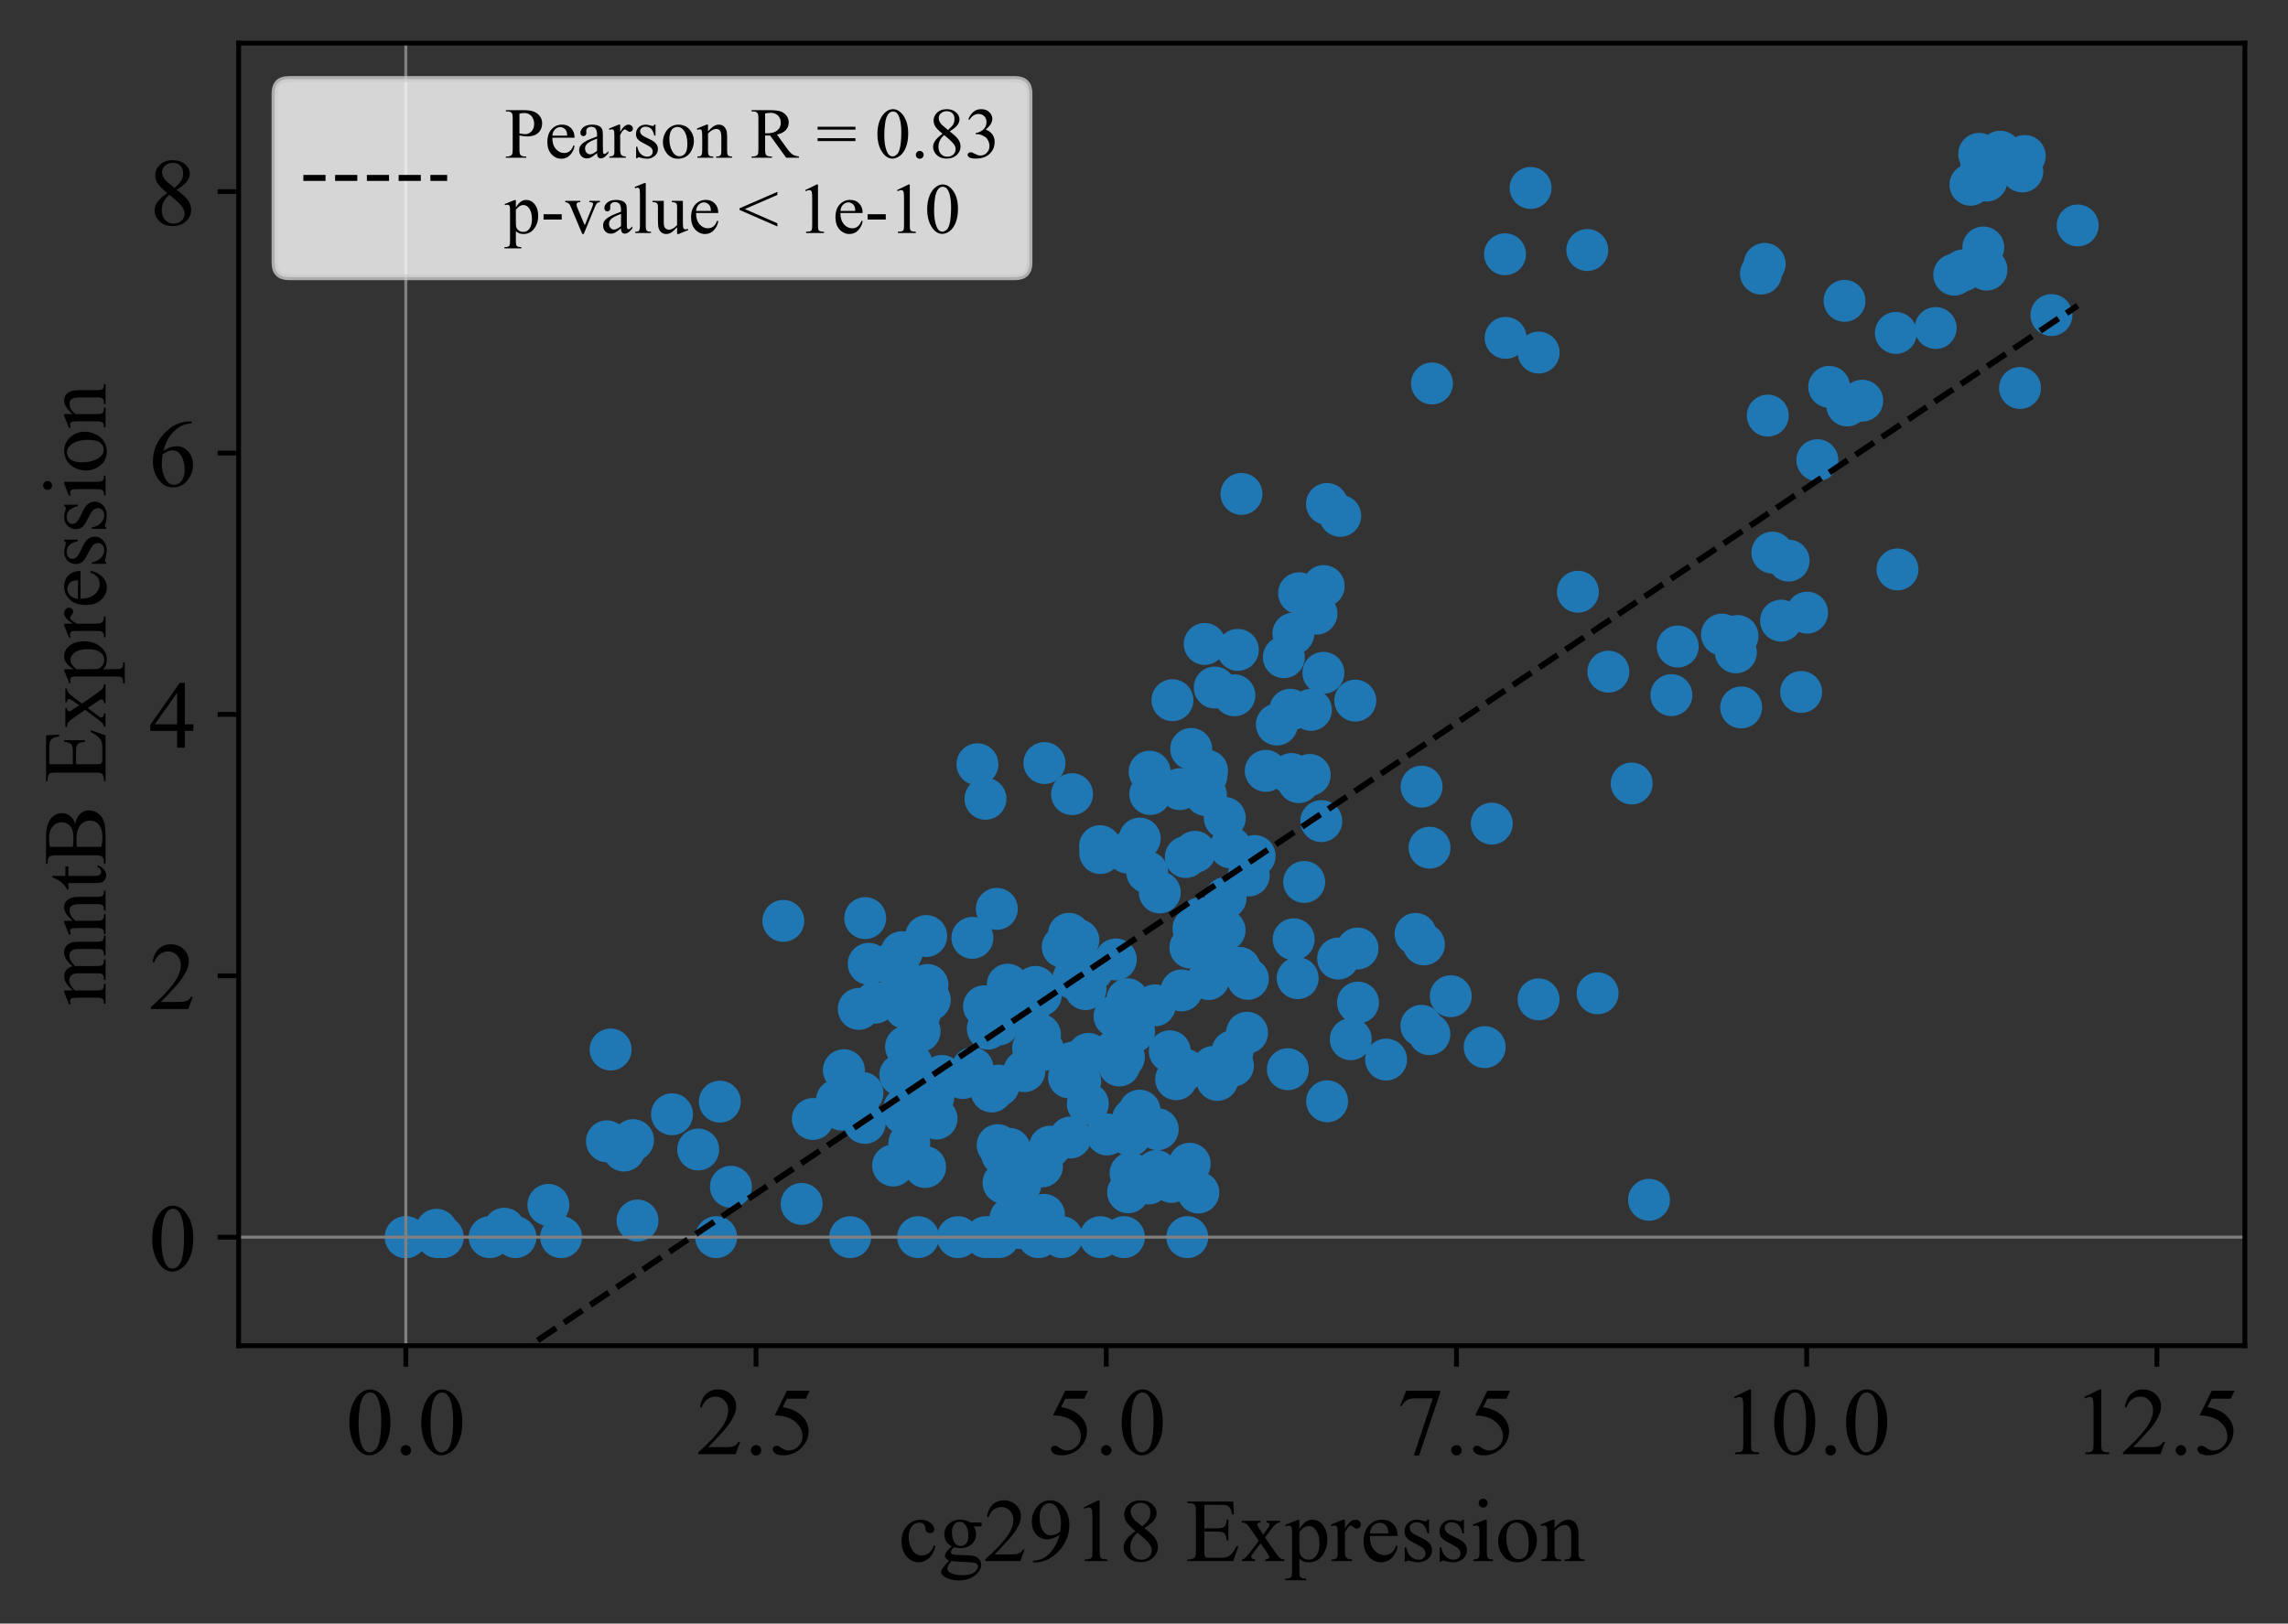 <?xml version="1.0" encoding="utf-8" standalone="no"?>
<!DOCTYPE svg PUBLIC "-//W3C//DTD SVG 1.1//EN"
  "http://www.w3.org/Graphics/SVG/1.1/DTD/svg11.dtd">
<!-- Created with matplotlib (https://matplotlib.org/) -->
<svg height="271.025pt" version="1.1" viewBox="0 0 381.824 271.025" width="381.824pt" xmlns="http://www.w3.org/2000/svg" xmlns:xlink="http://www.w3.org/1999/xlink">
 <rect x="0" y="0" width="381.824" height="271.025" fill="#333333" stroke="none"/>
 <defs>
  <style type="text/css">*{stroke-linecap:butt;stroke-linejoin:round;}</style>
 </defs>
 <g id="figure_1">
  <g id="patch_1">
   <path d="M 0 271.025 
L 381.824 271.025 
L 381.824 0 
L 0 0 
z
" style="fill:none;"/>
  </g>
  <g id="axes_1">
   <g id="patch_2">
    <path d="M 39.824 224.64 
L 374.624 224.64 
L 374.624 7.2 
L 39.824 7.2 
z
" style="fill:none;"/>
   </g>
   <g id="PathCollection_1">
    <defs>
     <path d="M 0 3 
C 0.796 3 1.559 2.684 2.121 2.121 
C 2.684 1.559 3 0.796 3 0 
C 3 -0.796 2.684 -1.559 2.121 -2.121 
C 1.559 -2.684 0.796 -3 0 -3 
C -0.796 -3 -1.559 -2.684 -2.121 -2.121 
C -2.684 -1.559 -3 -0.796 -3 0 
C -3 0.796 -2.684 1.559 -2.121 2.121 
C -1.559 2.684 -0.796 3 0 3 
z
" id="mb8a3d8252d" style="stroke:#1f77b4;"/>
    </defs>
    <g clip-path="url(#pef88ebcbf3)">
     <use style="fill:#1f77b4;stroke:#1f77b4;" x="197.752" xlink:href="#mb8a3d8252d" y="178.564"/>
     <use style="fill:#1f77b4;stroke:#1f77b4;" x="196.28" xlink:href="#mb8a3d8252d" y="180.156"/>
     <use style="fill:#1f77b4;stroke:#1f77b4;" x="203.149" xlink:href="#mb8a3d8252d" y="180.275"/>
     <use style="fill:#1f77b4;stroke:#1f77b4;" x="174.101" xlink:href="#mb8a3d8252d" y="175.276"/>
     <use style="fill:#1f77b4;stroke:#1f77b4;" x="185.997" xlink:href="#mb8a3d8252d" y="169.645"/>
     <use style="fill:#1f77b4;stroke:#1f77b4;" x="346.724" xlink:href="#mb8a3d8252d" y="37.637"/>
     <use style="fill:#1f77b4;stroke:#1f77b4;" x="342.345" xlink:href="#mb8a3d8252d" y="52.595"/>
     <use style="fill:#1f77b4;stroke:#1f77b4;" x="337.102" xlink:href="#mb8a3d8252d" y="64.765"/>
     <use style="fill:#1f77b4;stroke:#1f77b4;" x="316.654" xlink:href="#mb8a3d8252d" y="95.056"/>
     <use style="fill:#1f77b4;stroke:#1f77b4;" x="188.631" xlink:href="#mb8a3d8252d" y="189.52"/>
     <use style="fill:#1f77b4;stroke:#1f77b4;" x="198.544" xlink:href="#mb8a3d8252d" y="194.263"/>
     <use style="fill:#1f77b4;stroke:#1f77b4;" x="188.267" xlink:href="#mb8a3d8252d" y="199.028"/>
     <use style="fill:#1f77b4;stroke:#1f77b4;" x="199.979" xlink:href="#mb8a3d8252d" y="199.07"/>
     <use style="fill:#1f77b4;stroke:#1f77b4;" x="184.759" xlink:href="#mb8a3d8252d" y="189.372"/>
     <use style="fill:#1f77b4;stroke:#1f77b4;" x="149.044" xlink:href="#mb8a3d8252d" y="194.562"/>
     <use style="fill:#1f77b4;stroke:#1f77b4;" x="154.382" xlink:href="#mb8a3d8252d" y="194.811"/>
     <use style="fill:#1f77b4;stroke:#1f77b4;" x="144.32" xlink:href="#mb8a3d8252d" y="187.442"/>
     <use style="fill:#1f77b4;stroke:#1f77b4;" x="150.902" xlink:href="#mb8a3d8252d" y="184.99"/>
     <use style="fill:#1f77b4;stroke:#1f77b4;" x="166.497" xlink:href="#mb8a3d8252d" y="191.155"/>
     <use style="fill:#1f77b4;stroke:#1f77b4;" x="175.228" xlink:href="#mb8a3d8252d" y="191.422"/>
     <use style="fill:#1f77b4;stroke:#1f77b4;" x="290.566" xlink:href="#mb8a3d8252d" y="118.091"/>
     <use style="fill:#1f77b4;stroke:#1f77b4;" x="300.578" xlink:href="#mb8a3d8252d" y="115.509"/>
     <use style="fill:#1f77b4;stroke:#1f77b4;" x="216.561" xlink:href="#mb8a3d8252d" y="163.288"/>
     <use style="fill:#1f77b4;stroke:#1f77b4;" x="223.309" xlink:href="#mb8a3d8252d" y="160.011"/>
     <use style="fill:#1f77b4;stroke:#1f77b4;" x="215.895" xlink:href="#mb8a3d8252d" y="156.798"/>
     <use style="fill:#1f77b4;stroke:#1f77b4;" x="217.643" xlink:href="#mb8a3d8252d" y="147.226"/>
     <use style="fill:#1f77b4;stroke:#1f77b4;" x="295.008" xlink:href="#mb8a3d8252d" y="69.374"/>
     <use style="fill:#1f77b4;stroke:#1f77b4;" x="305.261" xlink:href="#mb8a3d8252d" y="64.579"/>
     <use style="fill:#1f77b4;stroke:#1f77b4;" x="278.921" xlink:href="#mb8a3d8252d" y="116.035"/>
     <use style="fill:#1f77b4;stroke:#1f77b4;" x="289.682" xlink:href="#mb8a3d8252d" y="108.896"/>
     <use style="fill:#1f77b4;stroke:#1f77b4;" x="256.754" xlink:href="#mb8a3d8252d" y="166.827"/>
     <use style="fill:#1f77b4;stroke:#1f77b4;" x="266.61" xlink:href="#mb8a3d8252d" y="165.812"/>
     <use style="fill:#1f77b4;stroke:#1f77b4;" x="166.636" xlink:href="#mb8a3d8252d" y="181.22"/>
     <use style="fill:#1f77b4;stroke:#1f77b4;" x="172.797" xlink:href="#mb8a3d8252d" y="164.746"/>
     <use style="fill:#1f77b4;stroke:#1f77b4;" x="195.215" xlink:href="#mb8a3d8252d" y="175.487"/>
     <use style="fill:#1f77b4;stroke:#1f77b4;" x="204.357" xlink:href="#mb8a3d8252d" y="155.296"/>
     <use style="fill:#1f77b4;stroke:#1f77b4;" x="238.568" xlink:href="#mb8a3d8252d" y="141.504"/>
     <use style="fill:#1f77b4;stroke:#1f77b4;" x="248.949" xlink:href="#mb8a3d8252d" y="137.486"/>
     <use style="fill:#1f77b4;stroke:#1f77b4;" x="268.407" xlink:href="#mb8a3d8252d" y="112.124"/>
     <use style="fill:#1f77b4;stroke:#1f77b4;" x="279.984" xlink:href="#mb8a3d8252d" y="107.923"/>
     <use style="fill:#1f77b4;stroke:#1f77b4;" x="200.323" xlink:href="#mb8a3d8252d" y="153.263"/>
     <use style="fill:#1f77b4;stroke:#1f77b4;" x="205.35" xlink:href="#mb8a3d8252d" y="141.456"/>
     <use style="fill:#1f77b4;stroke:#1f77b4;" x="204.527" xlink:href="#mb8a3d8252d" y="149.895"/>
     <use style="fill:#1f77b4;stroke:#1f77b4;" x="209.375" xlink:href="#mb8a3d8252d" y="142.891"/>
     <use style="fill:#1f77b4;stroke:#1f77b4;" x="287.368" xlink:href="#mb8a3d8252d" y="105.932"/>
     <use style="fill:#1f77b4;stroke:#1f77b4;" x="297.222" xlink:href="#mb8a3d8252d" y="103.603"/>
     <use style="fill:#1f77b4;stroke:#1f77b4;" x="198.654" xlink:href="#mb8a3d8252d" y="158.176"/>
     <use style="fill:#1f77b4;stroke:#1f77b4;" x="199.399" xlink:href="#mb8a3d8252d" y="142.198"/>
     <use style="fill:#1f77b4;stroke:#1f77b4;" x="197.889" xlink:href="#mb8a3d8252d" y="143.068"/>
     <use style="fill:#1f77b4;stroke:#1f77b4;" x="204.393" xlink:href="#mb8a3d8252d" y="136.538"/>
     <use style="fill:#1f77b4;stroke:#1f77b4;" x="289.959" xlink:href="#mb8a3d8252d" y="106.17"/>
     <use style="fill:#1f77b4;stroke:#1f77b4;" x="301.572" xlink:href="#mb8a3d8252d" y="102.271"/>
     <use style="fill:#1f77b4;stroke:#1f77b4;" x="153.469" xlink:href="#mb8a3d8252d" y="172.141"/>
     <use style="fill:#1f77b4;stroke:#1f77b4;" x="155.75" xlink:href="#mb8a3d8252d" y="183.14"/>
     <use style="fill:#1f77b4;stroke:#1f77b4;" x="337.48" xlink:href="#mb8a3d8252d" y="28.622"/>
     <use style="fill:#1f77b4;stroke:#1f77b4;" x="330.291" xlink:href="#mb8a3d8252d" y="25.687"/>
     <use style="fill:#1f77b4;stroke:#1f77b4;" x="165.498" xlink:href="#mb8a3d8252d" y="182.2"/>
     <use style="fill:#1f77b4;stroke:#1f77b4;" x="171.752" xlink:href="#mb8a3d8252d" y="168.294"/>
     <use style="fill:#1f77b4;stroke:#1f77b4;" x="162.307" xlink:href="#mb8a3d8252d" y="178.318"/>
     <use style="fill:#1f77b4;stroke:#1f77b4;" x="337.894" xlink:href="#mb8a3d8252d" y="26.037"/>
     <use style="fill:#1f77b4;stroke:#1f77b4;" x="330.978" xlink:href="#mb8a3d8252d" y="27.774"/>
     <use style="fill:#1f77b4;stroke:#1f77b4;" x="144.387" xlink:href="#mb8a3d8252d" y="153.261"/>
     <use style="fill:#1f77b4;stroke:#1f77b4;" x="331.512" xlink:href="#mb8a3d8252d" y="45.008"/>
     <use style="fill:#1f77b4;stroke:#1f77b4;" x="168.172" xlink:href="#mb8a3d8252d" y="164.368"/>
     <use style="fill:#1f77b4;stroke:#1f77b4;" x="331.58" xlink:href="#mb8a3d8252d" y="26.419"/>
     <use style="fill:#1f77b4;stroke:#1f77b4;" x="179.15" xlink:href="#mb8a3d8252d" y="163.322"/>
     <use style="fill:#1f77b4;stroke:#1f77b4;" x="187.286" xlink:href="#mb8a3d8252d" y="169.344"/>
     <use style="fill:#1f77b4;stroke:#1f77b4;" x="192.731" xlink:href="#mb8a3d8252d" y="167.828"/>
     <use style="fill:#1f77b4;stroke:#1f77b4;" x="197.183" xlink:href="#mb8a3d8252d" y="165.33"/>
     <use style="fill:#1f77b4;stroke:#1f77b4;" x="327.557" xlink:href="#mb8a3d8252d" y="45.151"/>
     <use style="fill:#1f77b4;stroke:#1f77b4;" x="330.632" xlink:href="#mb8a3d8252d" y="27.345"/>
     <use style="fill:#1f77b4;stroke:#1f77b4;" x="202.461" xlink:href="#mb8a3d8252d" y="178.105"/>
     <use style="fill:#1f77b4;stroke:#1f77b4;" x="206.878" xlink:href="#mb8a3d8252d" y="161.566"/>
     <use style="fill:#1f77b4;stroke:#1f77b4;" x="326.127" xlink:href="#mb8a3d8252d" y="45.85"/>
     <use style="fill:#1f77b4;stroke:#1f77b4;" x="331.508" xlink:href="#mb8a3d8252d" y="30.147"/>
     <use style="fill:#1f77b4;stroke:#1f77b4;" x="181.536" xlink:href="#mb8a3d8252d" y="184.266"/>
     <use style="fill:#1f77b4;stroke:#1f77b4;" x="173.69" xlink:href="#mb8a3d8252d" y="166.119"/>
     <use style="fill:#1f77b4;stroke:#1f77b4;" x="208.109" xlink:href="#mb8a3d8252d" y="172.396"/>
     <use style="fill:#1f77b4;stroke:#1f77b4;" x="307.814" xlink:href="#mb8a3d8252d" y="50.219"/>
     <use style="fill:#1f77b4;stroke:#1f77b4;" x="323.026" xlink:href="#mb8a3d8252d" y="54.759"/>
     <use style="fill:#1f77b4;stroke:#1f77b4;" x="328.832" xlink:href="#mb8a3d8252d" y="30.841"/>
     <use style="fill:#1f77b4;stroke:#1f77b4;" x="226.624" xlink:href="#mb8a3d8252d" y="167.361"/>
     <use style="fill:#1f77b4;stroke:#1f77b4;" x="226.546" xlink:href="#mb8a3d8252d" y="158.331"/>
     <use style="fill:#1f77b4;stroke:#1f77b4;" x="193.202" xlink:href="#mb8a3d8252d" y="188.503"/>
     <use style="fill:#1f77b4;stroke:#1f77b4;" x="330.975" xlink:href="#mb8a3d8252d" y="41.314"/>
     <use style="fill:#1f77b4;stroke:#1f77b4;" x="225.418" xlink:href="#mb8a3d8252d" y="173.477"/>
     <use style="fill:#1f77b4;stroke:#1f77b4;" x="214.919" xlink:href="#mb8a3d8252d" y="178.488"/>
     <use style="fill:#1f77b4;stroke:#1f77b4;" x="236.23" xlink:href="#mb8a3d8252d" y="155.9"/>
     <use style="fill:#1f77b4;stroke:#1f77b4;" x="205.697" xlink:href="#mb8a3d8252d" y="175.488"/>
     <use style="fill:#1f77b4;stroke:#1f77b4;" x="331.779" xlink:href="#mb8a3d8252d" y="27.493"/>
     <use style="fill:#1f77b4;stroke:#1f77b4;" x="208.243" xlink:href="#mb8a3d8252d" y="163.396"/>
     <use style="fill:#1f77b4;stroke:#1f77b4;" x="333.796" xlink:href="#mb8a3d8252d" y="25.32"/>
     <use style="fill:#1f77b4;stroke:#1f77b4;" x="231.315" xlink:href="#mb8a3d8252d" y="176.877"/>
     <use style="fill:#1f77b4;stroke:#1f77b4;" x="221.47" xlink:href="#mb8a3d8252d" y="183.839"/>
     <use style="fill:#1f77b4;stroke:#1f77b4;" x="205.753" xlink:href="#mb8a3d8252d" y="177.904"/>
     <use style="fill:#1f77b4;stroke:#1f77b4;" x="143.929" xlink:href="#mb8a3d8252d" y="182.452"/>
     <use style="fill:#1f77b4;stroke:#1f77b4;" x="150.238" xlink:href="#mb8a3d8252d" y="179.441"/>
     <use style="fill:#1f77b4;stroke:#1f77b4;" x="160.663" xlink:href="#mb8a3d8252d" y="179.958"/>
     <use style="fill:#1f77b4;stroke:#1f77b4;" x="162.278" xlink:href="#mb8a3d8252d" y="156.554"/>
     <use style="fill:#1f77b4;stroke:#1f77b4;" x="162.525" xlink:href="#mb8a3d8252d" y="179.275"/>
     <use style="fill:#1f77b4;stroke:#1f77b4;" x="156.283" xlink:href="#mb8a3d8252d" y="186.724"/>
     <use style="fill:#1f77b4;stroke:#1f77b4;" x="165.422" xlink:href="#mb8a3d8252d" y="181.966"/>
     <use style="fill:#1f77b4;stroke:#1f77b4;" x="170.385" xlink:href="#mb8a3d8252d" y="169.597"/>
     <use style="fill:#1f77b4;stroke:#1f77b4;" x="155.167" xlink:href="#mb8a3d8252d" y="166.927"/>
     <use style="fill:#1f77b4;stroke:#1f77b4;" x="164.846" xlink:href="#mb8a3d8252d" y="171.713"/>
     <use style="fill:#1f77b4;stroke:#1f77b4;" x="272.298" xlink:href="#mb8a3d8252d" y="130.788"/>
     <use style="fill:#1f77b4;stroke:#1f77b4;" x="310.77" xlink:href="#mb8a3d8252d" y="66.885"/>
     <use style="fill:#1f77b4;stroke:#1f77b4;" x="316.383" xlink:href="#mb8a3d8252d" y="55.578"/>
     <use style="fill:#1f77b4;stroke:#1f77b4;" x="238.535" xlink:href="#mb8a3d8252d" y="172.632"/>
     <use style="fill:#1f77b4;stroke:#1f77b4;" x="298.488" xlink:href="#mb8a3d8252d" y="93.584"/>
     <use style="fill:#1f77b4;stroke:#1f77b4;" x="303.28" xlink:href="#mb8a3d8252d" y="76.817"/>
     <use style="fill:#1f77b4;stroke:#1f77b4;" x="237.205" xlink:href="#mb8a3d8252d" y="171.237"/>
     <use style="fill:#1f77b4;stroke:#1f77b4;" x="295.775" xlink:href="#mb8a3d8252d" y="92.248"/>
     <use style="fill:#1f77b4;stroke:#1f77b4;" x="308.262" xlink:href="#mb8a3d8252d" y="67.68"/>
     <use style="fill:#1f77b4;stroke:#1f77b4;" x="205.999" xlink:href="#mb8a3d8252d" y="116.066"/>
     <use style="fill:#1f77b4;stroke:#1f77b4;" x="198.784" xlink:href="#mb8a3d8252d" y="125.023"/>
     <use style="fill:#1f77b4;stroke:#1f77b4;" x="201.248" xlink:href="#mb8a3d8252d" y="132.729"/>
     <use style="fill:#1f77b4;stroke:#1f77b4;" x="214.251" xlink:href="#mb8a3d8252d" y="109.71"/>
     <use style="fill:#1f77b4;stroke:#1f77b4;" x="218.77" xlink:href="#mb8a3d8252d" y="118.499"/>
     <use style="fill:#1f77b4;stroke:#1f77b4;" x="206.573" xlink:href="#mb8a3d8252d" y="108.484"/>
     <use style="fill:#1f77b4;stroke:#1f77b4;" x="219.698" xlink:href="#mb8a3d8252d" y="102.435"/>
     <use style="fill:#1f77b4;stroke:#1f77b4;" x="200.489" xlink:href="#mb8a3d8252d" y="130.011"/>
     <use style="fill:#1f77b4;stroke:#1f77b4;" x="223.659" xlink:href="#mb8a3d8252d" y="86.112"/>
     <use style="fill:#1f77b4;stroke:#1f77b4;" x="216.789" xlink:href="#mb8a3d8252d" y="99.035"/>
     <use style="fill:#1f77b4;stroke:#1f77b4;" x="207.177" xlink:href="#mb8a3d8252d" y="82.449"/>
     <use style="fill:#1f77b4;stroke:#1f77b4;" x="221.443" xlink:href="#mb8a3d8252d" y="84.129"/>
     <use style="fill:#1f77b4;stroke:#1f77b4;" x="203.059" xlink:href="#mb8a3d8252d" y="160.222"/>
     <use style="fill:#1f77b4;stroke:#1f77b4;" x="208.398" xlink:href="#mb8a3d8252d" y="146.139"/>
     <use style="fill:#1f77b4;stroke:#1f77b4;" x="202.237" xlink:href="#mb8a3d8252d" y="156.37"/>
     <use style="fill:#1f77b4;stroke:#1f77b4;" x="226.177" xlink:href="#mb8a3d8252d" y="116.953"/>
     <use style="fill:#1f77b4;stroke:#1f77b4;" x="201.439" xlink:href="#mb8a3d8252d" y="128.662"/>
     <use style="fill:#1f77b4;stroke:#1f77b4;" x="191.956" xlink:href="#mb8a3d8252d" y="132.543"/>
     <use style="fill:#1f77b4;stroke:#1f77b4;" x="173.305" xlink:href="#mb8a3d8252d" y="206.52"/>
     <use style="fill:#1f77b4;stroke:#1f77b4;" x="174.217" xlink:href="#mb8a3d8252d" y="202.792"/>
     <use style="fill:#1f77b4;stroke:#1f77b4;" x="191.675" xlink:href="#mb8a3d8252d" y="197.551"/>
     <use style="fill:#1f77b4;stroke:#1f77b4;" x="164.501" xlink:href="#mb8a3d8252d" y="206.52"/>
     <use style="fill:#1f77b4;stroke:#1f77b4;" x="159.873" xlink:href="#mb8a3d8252d" y="206.52"/>
     <use style="fill:#1f77b4;stroke:#1f77b4;" x="166.652" xlink:href="#mb8a3d8252d" y="206.52"/>
     <use style="fill:#1f77b4;stroke:#1f77b4;" x="199.168" xlink:href="#mb8a3d8252d" y="155.003"/>
     <use style="fill:#1f77b4;stroke:#1f77b4;" x="174.299" xlink:href="#mb8a3d8252d" y="127.376"/>
     <use style="fill:#1f77b4;stroke:#1f77b4;" x="263.321" xlink:href="#mb8a3d8252d" y="98.78"/>
     <use style="fill:#1f77b4;stroke:#1f77b4;" x="173.885" xlink:href="#mb8a3d8252d" y="194.71"/>
     <use style="fill:#1f77b4;stroke:#1f77b4;" x="189.079" xlink:href="#mb8a3d8252d" y="186.77"/>
     <use style="fill:#1f77b4;stroke:#1f77b4;" x="220.85" xlink:href="#mb8a3d8252d" y="112.313"/>
     <use style="fill:#1f77b4;stroke:#1f77b4;" x="190.205" xlink:href="#mb8a3d8252d" y="139.986"/>
     <use style="fill:#1f77b4;stroke:#1f77b4;" x="220.899" xlink:href="#mb8a3d8252d" y="97.833"/>
     <use style="fill:#1f77b4;stroke:#1f77b4;" x="101.901" xlink:href="#mb8a3d8252d" y="175.196"/>
     <use style="fill:#1f77b4;stroke:#1f77b4;" x="202.718" xlink:href="#mb8a3d8252d" y="114.768"/>
     <use style="fill:#1f77b4;stroke:#1f77b4;" x="112.146" xlink:href="#mb8a3d8252d" y="186.002"/>
     <use style="fill:#1f77b4;stroke:#1f77b4;" x="179.96" xlink:href="#mb8a3d8252d" y="156.937"/>
     <use style="fill:#1f77b4;stroke:#1f77b4;" x="121.973" xlink:href="#mb8a3d8252d" y="198.105"/>
     <use style="fill:#1f77b4;stroke:#1f77b4;" x="150.739" xlink:href="#mb8a3d8252d" y="185.822"/>
     <use style="fill:#1f77b4;stroke:#1f77b4;" x="84.139" xlink:href="#mb8a3d8252d" y="205.114"/>
     <use style="fill:#1f77b4;stroke:#1f77b4;" x="81.713" xlink:href="#mb8a3d8252d" y="206.52"/>
     <use style="fill:#1f77b4;stroke:#1f77b4;" x="106.389" xlink:href="#mb8a3d8252d" y="203.749"/>
     <use style="fill:#1f77b4;stroke:#1f77b4;" x="133.781" xlink:href="#mb8a3d8252d" y="200.967"/>
     <use style="fill:#1f77b4;stroke:#1f77b4;" x="73.003" xlink:href="#mb8a3d8252d" y="206.52"/>
     <use style="fill:#1f77b4;stroke:#1f77b4;" x="73.896" xlink:href="#mb8a3d8252d" y="206.52"/>
     <use style="fill:#1f77b4;stroke:#1f77b4;" x="116.515" xlink:href="#mb8a3d8252d" y="191.885"/>
     <use style="fill:#1f77b4;stroke:#1f77b4;" x="150.215" xlink:href="#mb8a3d8252d" y="162.681"/>
     <use style="fill:#1f77b4;stroke:#1f77b4;" x="72.84" xlink:href="#mb8a3d8252d" y="205.292"/>
     <use style="fill:#1f77b4;stroke:#1f77b4;" x="91.513" xlink:href="#mb8a3d8252d" y="201.133"/>
     <use style="fill:#1f77b4;stroke:#1f77b4;" x="140.488" xlink:href="#mb8a3d8252d" y="185.226"/>
     <use style="fill:#1f77b4;stroke:#1f77b4;" x="152.108" xlink:href="#mb8a3d8252d" y="177.523"/>
     <use style="fill:#1f77b4;stroke:#1f77b4;" x="140.827" xlink:href="#mb8a3d8252d" y="178.646"/>
     <use style="fill:#1f77b4;stroke:#1f77b4;" x="153.468" xlink:href="#mb8a3d8252d" y="169.287"/>
     <use style="fill:#1f77b4;stroke:#1f77b4;" x="143.31" xlink:href="#mb8a3d8252d" y="168.415"/>
     <use style="fill:#1f77b4;stroke:#1f77b4;" x="178.981" xlink:href="#mb8a3d8252d" y="159.264"/>
     <use style="fill:#1f77b4;stroke:#1f77b4;" x="188.147" xlink:href="#mb8a3d8252d" y="166.8"/>
     <use style="fill:#1f77b4;stroke:#1f77b4;" x="193.546" xlink:href="#mb8a3d8252d" y="148.973"/>
     <use style="fill:#1f77b4;stroke:#1f77b4;" x="166.351" xlink:href="#mb8a3d8252d" y="151.718"/>
     <use style="fill:#1f77b4;stroke:#1f77b4;" x="154.774" xlink:href="#mb8a3d8252d" y="164.417"/>
     <use style="fill:#1f77b4;stroke:#1f77b4;" x="154.568" xlink:href="#mb8a3d8252d" y="156.256"/>
     <use style="fill:#1f77b4;stroke:#1f77b4;" x="120.125" xlink:href="#mb8a3d8252d" y="183.896"/>
     <use style="fill:#1f77b4;stroke:#1f77b4;" x="104.124" xlink:href="#mb8a3d8252d" y="192.064"/>
     <use style="fill:#1f77b4;stroke:#1f77b4;" x="105.641" xlink:href="#mb8a3d8252d" y="190.322"/>
     <use style="fill:#1f77b4;stroke:#1f77b4;" x="130.721" xlink:href="#mb8a3d8252d" y="153.72"/>
     <use style="fill:#1f77b4;stroke:#1f77b4;" x="101.285" xlink:href="#mb8a3d8252d" y="190.516"/>
     <use style="fill:#1f77b4;stroke:#1f77b4;" x="189.25" xlink:href="#mb8a3d8252d" y="172.199"/>
     <use style="fill:#1f77b4;stroke:#1f77b4;" x="173.559" xlink:href="#mb8a3d8252d" y="172.735"/>
     <use style="fill:#1f77b4;stroke:#1f77b4;" x="187.556" xlink:href="#mb8a3d8252d" y="176.508"/>
     <use style="fill:#1f77b4;stroke:#1f77b4;" x="179.081" xlink:href="#mb8a3d8252d" y="177.364"/>
     <use style="fill:#1f77b4;stroke:#1f77b4;" x="182.343" xlink:href="#mb8a3d8252d" y="161.94"/>
     <use style="fill:#1f77b4;stroke:#1f77b4;" x="187.562" xlink:href="#mb8a3d8252d" y="206.52"/>
     <use style="fill:#1f77b4;stroke:#1f77b4;" x="178.617" xlink:href="#mb8a3d8252d" y="189.891"/>
     <use style="fill:#1f77b4;stroke:#1f77b4;" x="178.399" xlink:href="#mb8a3d8252d" y="179.849"/>
     <use style="fill:#1f77b4;stroke:#1f77b4;" x="164.215" xlink:href="#mb8a3d8252d" y="167.985"/>
     <use style="fill:#1f77b4;stroke:#1f77b4;" x="172.407" xlink:href="#mb8a3d8252d" y="174.985"/>
     <use style="fill:#1f77b4;stroke:#1f77b4;" x="183.636" xlink:href="#mb8a3d8252d" y="206.52"/>
     <use style="fill:#1f77b4;stroke:#1f77b4;" x="183.616" xlink:href="#mb8a3d8252d" y="142.399"/>
     <use style="fill:#1f77b4;stroke:#1f77b4;" x="149.161" xlink:href="#mb8a3d8252d" y="160.617"/>
     <use style="fill:#1f77b4;stroke:#1f77b4;" x="151.083" xlink:href="#mb8a3d8252d" y="168.278"/>
     <use style="fill:#1f77b4;stroke:#1f77b4;" x="238.97" xlink:href="#mb8a3d8252d" y="64.011"/>
     <use style="fill:#1f77b4;stroke:#1f77b4;" x="264.89" xlink:href="#mb8a3d8252d" y="41.736"/>
     <use style="fill:#1f77b4;stroke:#1f77b4;" x="255.428" xlink:href="#mb8a3d8252d" y="31.377"/>
     <use style="fill:#1f77b4;stroke:#1f77b4;" x="256.772" xlink:href="#mb8a3d8252d" y="58.852"/>
     <use style="fill:#1f77b4;stroke:#1f77b4;" x="251.16" xlink:href="#mb8a3d8252d" y="42.44"/>
     <use style="fill:#1f77b4;stroke:#1f77b4;" x="237.233" xlink:href="#mb8a3d8252d" y="131.317"/>
     <use style="fill:#1f77b4;stroke:#1f77b4;" x="93.637" xlink:href="#mb8a3d8252d" y="206.52"/>
     <use style="fill:#1f77b4;stroke:#1f77b4;" x="166.621" xlink:href="#mb8a3d8252d" y="171.022"/>
     <use style="fill:#1f77b4;stroke:#1f77b4;" x="247.768" xlink:href="#mb8a3d8252d" y="174.797"/>
     <use style="fill:#1f77b4;stroke:#1f77b4;" x="293.871" xlink:href="#mb8a3d8252d" y="45.668"/>
     <use style="fill:#1f77b4;stroke:#1f77b4;" x="294.494" xlink:href="#mb8a3d8252d" y="44.048"/>
     <use style="fill:#1f77b4;stroke:#1f77b4;" x="251.262" xlink:href="#mb8a3d8252d" y="56.399"/>
     <use style="fill:#1f77b4;stroke:#1f77b4;" x="119.515" xlink:href="#mb8a3d8252d" y="206.52"/>
     <use style="fill:#1f77b4;stroke:#1f77b4;" x="67.724" xlink:href="#mb8a3d8252d" y="206.52"/>
     <use style="fill:#1f77b4;stroke:#1f77b4;" x="86.026" xlink:href="#mb8a3d8252d" y="206.52"/>
     <use style="fill:#1f77b4;stroke:#1f77b4;" x="67.724" xlink:href="#mb8a3d8252d" y="206.52"/>
     <use style="fill:#1f77b4;stroke:#1f77b4;" x="177.201" xlink:href="#mb8a3d8252d" y="206.52"/>
     <use style="fill:#1f77b4;stroke:#1f77b4;" x="170.318" xlink:href="#mb8a3d8252d" y="197.623"/>
     <use style="fill:#1f77b4;stroke:#1f77b4;" x="237.622" xlink:href="#mb8a3d8252d" y="157.648"/>
     <use style="fill:#1f77b4;stroke:#1f77b4;" x="242.103" xlink:href="#mb8a3d8252d" y="166.298"/>
     <use style="fill:#1f77b4;stroke:#1f77b4;" x="198.137" xlink:href="#mb8a3d8252d" y="206.52"/>
     <use style="fill:#1f77b4;stroke:#1f77b4;" x="195.518" xlink:href="#mb8a3d8252d" y="197.297"/>
     <use style="fill:#1f77b4;stroke:#1f77b4;" x="157.176" xlink:href="#mb8a3d8252d" y="179.609"/>
     <use style="fill:#1f77b4;stroke:#1f77b4;" x="167.224" xlink:href="#mb8a3d8252d" y="192.681"/>
     <use style="fill:#1f77b4;stroke:#1f77b4;" x="168.637" xlink:href="#mb8a3d8252d" y="203.369"/>
     <use style="fill:#1f77b4;stroke:#1f77b4;" x="167.471" xlink:href="#mb8a3d8252d" y="197.452"/>
     <use style="fill:#1f77b4;stroke:#1f77b4;" x="180.272" xlink:href="#mb8a3d8252d" y="180.48"/>
     <use style="fill:#1f77b4;stroke:#1f77b4;" x="170.213" xlink:href="#mb8a3d8252d" y="204.991"/>
     <use style="fill:#1f77b4;stroke:#1f77b4;" x="153.214" xlink:href="#mb8a3d8252d" y="206.52"/>
     <use style="fill:#1f77b4;stroke:#1f77b4;" x="188.673" xlink:href="#mb8a3d8252d" y="195.843"/>
     <use style="fill:#1f77b4;stroke:#1f77b4;" x="192.965" xlink:href="#mb8a3d8252d" y="195.475"/>
     <use style="fill:#1f77b4;stroke:#1f77b4;" x="201.684" xlink:href="#mb8a3d8252d" y="163.437"/>
     <use style="fill:#1f77b4;stroke:#1f77b4;" x="211.226" xlink:href="#mb8a3d8252d" y="128.679"/>
     <use style="fill:#1f77b4;stroke:#1f77b4;" x="213.083" xlink:href="#mb8a3d8252d" y="120.943"/>
     <use style="fill:#1f77b4;stroke:#1f77b4;" x="215.838" xlink:href="#mb8a3d8252d" y="105.77"/>
     <use style="fill:#1f77b4;stroke:#1f77b4;" x="215.54" xlink:href="#mb8a3d8252d" y="129.205"/>
     <use style="fill:#1f77b4;stroke:#1f77b4;" x="220.499" xlink:href="#mb8a3d8252d" y="137.069"/>
     <use style="fill:#1f77b4;stroke:#1f77b4;" x="215.32" xlink:href="#mb8a3d8252d" y="118.475"/>
     <use style="fill:#1f77b4;stroke:#1f77b4;" x="195.657" xlink:href="#mb8a3d8252d" y="116.885"/>
     <use style="fill:#1f77b4;stroke:#1f77b4;" x="201.331" xlink:href="#mb8a3d8252d" y="129.477"/>
     <use style="fill:#1f77b4;stroke:#1f77b4;" x="201.046" xlink:href="#mb8a3d8252d" y="107.493"/>
     <use style="fill:#1f77b4;stroke:#1f77b4;" x="196.901" xlink:href="#mb8a3d8252d" y="131.734"/>
     <use style="fill:#1f77b4;stroke:#1f77b4;" x="183.584" xlink:href="#mb8a3d8252d" y="141.249"/>
     <use style="fill:#1f77b4;stroke:#1f77b4;" x="191.441" xlink:href="#mb8a3d8252d" y="145.594"/>
     <use style="fill:#1f77b4;stroke:#1f77b4;" x="164.457" xlink:href="#mb8a3d8252d" y="133.339"/>
     <use style="fill:#1f77b4;stroke:#1f77b4;" x="178.907" xlink:href="#mb8a3d8252d" y="132.567"/>
     <use style="fill:#1f77b4;stroke:#1f77b4;" x="216.733" xlink:href="#mb8a3d8252d" y="130.567"/>
     <use style="fill:#1f77b4;stroke:#1f77b4;" x="168.493" xlink:href="#mb8a3d8252d" y="191.785"/>
     <use style="fill:#1f77b4;stroke:#1f77b4;" x="218.568" xlink:href="#mb8a3d8252d" y="129.364"/>
     <use style="fill:#1f77b4;stroke:#1f77b4;" x="170.948" xlink:href="#mb8a3d8252d" y="178.81"/>
     <use style="fill:#1f77b4;stroke:#1f77b4;" x="275.188" xlink:href="#mb8a3d8252d" y="200.284"/>
     <use style="fill:#1f77b4;stroke:#1f77b4;" x="165.414" xlink:href="#mb8a3d8252d" y="206.52"/>
     <use style="fill:#1f77b4;stroke:#1f77b4;" x="141.877" xlink:href="#mb8a3d8252d" y="206.52"/>
     <use style="fill:#1f77b4;stroke:#1f77b4;" x="163.113" xlink:href="#mb8a3d8252d" y="127.579"/>
     <use style="fill:#1f77b4;stroke:#1f77b4;" x="146.019" xlink:href="#mb8a3d8252d" y="167.381"/>
     <use style="fill:#1f77b4;stroke:#1f77b4;" x="150.493" xlink:href="#mb8a3d8252d" y="158.944"/>
     <use style="fill:#1f77b4;stroke:#1f77b4;" x="151.201" xlink:href="#mb8a3d8252d" y="174.738"/>
     <use style="fill:#1f77b4;stroke:#1f77b4;" x="139.666" xlink:href="#mb8a3d8252d" y="183.669"/>
     <use style="fill:#1f77b4;stroke:#1f77b4;" x="135.646" xlink:href="#mb8a3d8252d" y="186.791"/>
     <use style="fill:#1f77b4;stroke:#1f77b4;" x="151.75" xlink:href="#mb8a3d8252d" y="190.837"/>
     <use style="fill:#1f77b4;stroke:#1f77b4;" x="188.208" xlink:href="#mb8a3d8252d" y="142.329"/>
     <use style="fill:#1f77b4;stroke:#1f77b4;" x="186.21" xlink:href="#mb8a3d8252d" y="160.162"/>
     <use style="fill:#1f77b4;stroke:#1f77b4;" x="177.351" xlink:href="#mb8a3d8252d" y="158.068"/>
     <use style="fill:#1f77b4;stroke:#1f77b4;" x="181.155" xlink:href="#mb8a3d8252d" y="165.112"/>
     <use style="fill:#1f77b4;stroke:#1f77b4;" x="181.633" xlink:href="#mb8a3d8252d" y="175.921"/>
     <use style="fill:#1f77b4;stroke:#1f77b4;" x="186.784" xlink:href="#mb8a3d8252d" y="177.86"/>
     <use style="fill:#1f77b4;stroke:#1f77b4;" x="186.368" xlink:href="#mb8a3d8252d" y="175.124"/>
     <use style="fill:#1f77b4;stroke:#1f77b4;" x="190.176" xlink:href="#mb8a3d8252d" y="185.399"/>
     <use style="fill:#1f77b4;stroke:#1f77b4;" x="144.972" xlink:href="#mb8a3d8252d" y="160.892"/>
     <use style="fill:#1f77b4;stroke:#1f77b4;" x="178.398" xlink:href="#mb8a3d8252d" y="155.881"/>
     <use style="fill:#1f77b4;stroke:#1f77b4;" x="191.849" xlink:href="#mb8a3d8252d" y="128.819"/>
    </g>
   </g>
   <g id="matplotlib.axis_1">
    <g id="xtick_1">
     <g id="line2d_1">
      <defs>
       <path d="M 0 0 
L 0 3.5 
" id="m2521e82ad0" style="stroke:#000000;stroke-width:0.8;"/>
      </defs>
      <g>
       <use style="stroke:#000000;stroke-width:0.8;" x="67.724" xlink:href="#m2521e82ad0" y="224.64"/>
      </g>
     </g>
     <g id="text_1">
      <!-- 0.0 -->
      <g transform="translate(57.724 242.75)scale(0.16 -0.16)">
       <defs>
        <path d="M 3.609 32.719 
Q 3.609 44.047 7.031 52.219 
Q 10.453 60.406 16.109 64.406 
Q 20.516 67.578 25.203 67.578 
Q 32.812 67.578 38.875 59.812 
Q 46.438 50.203 46.438 33.734 
Q 46.438 22.219 43.109 14.156 
Q 39.797 6.109 34.641 2.469 
Q 29.5 -1.172 24.703 -1.172 
Q 15.234 -1.172 8.938 10.016 
Q 3.609 19.438 3.609 32.719 
z
M 13.188 31.5 
Q 13.188 17.828 16.547 9.188 
Q 19.344 1.906 24.859 1.906 
Q 27.484 1.906 30.312 4.266 
Q 33.156 6.641 34.625 12.203 
Q 36.859 20.609 36.859 35.891 
Q 36.859 47.219 34.516 54.781 
Q 32.766 60.406 29.984 62.75 
Q 27.984 64.359 25.141 64.359 
Q 21.828 64.359 19.234 61.375 
Q 15.719 57.328 14.453 48.625 
Q 13.188 39.938 13.188 31.5 
z
" id="TimesNewRomanPSMT-48"/>
        <path d="M 12.5 9.469 
Q 14.797 9.469 16.359 7.875 
Q 17.922 6.297 17.922 4.047 
Q 17.922 1.812 16.328 0.219 
Q 14.75 -1.375 12.5 -1.375 
Q 10.25 -1.375 8.656 0.219 
Q 7.078 1.812 7.078 4.047 
Q 7.078 6.344 8.656 7.906 
Q 10.25 9.469 12.5 9.469 
z
" id="TimesNewRomanPSMT-46"/>
       </defs>
       <use xlink:href="#TimesNewRomanPSMT-48"/>
       <use x="50" xlink:href="#TimesNewRomanPSMT-46"/>
       <use x="75" xlink:href="#TimesNewRomanPSMT-48"/>
      </g>
     </g>
    </g>
    <g id="xtick_2">
     <g id="line2d_2">
      <g>
       <use style="stroke:#000000;stroke-width:0.8;" x="126.169" xlink:href="#m2521e82ad0" y="224.64"/>
      </g>
     </g>
     <g id="text_2">
      <!-- 2.5 -->
      <g transform="translate(116.169 242.75)scale(0.16 -0.16)">
       <defs>
        <path d="M 45.844 12.75 
L 41.219 0 
L 2.156 0 
L 2.156 1.812 
Q 19.391 17.531 26.422 27.484 
Q 33.453 37.453 33.453 45.703 
Q 33.453 52 29.594 56.047 
Q 25.734 60.109 20.359 60.109 
Q 15.484 60.109 11.594 57.25 
Q 7.719 54.391 5.859 48.875 
L 4.047 48.875 
Q 5.281 57.906 10.328 62.734 
Q 15.375 67.578 22.953 67.578 
Q 31 67.578 36.391 62.406 
Q 41.797 57.234 41.797 50.203 
Q 41.797 45.172 39.453 40.141 
Q 35.844 32.234 27.734 23.391 
Q 15.578 10.109 12.547 7.375 
L 29.828 7.375 
Q 35.109 7.375 37.234 7.766 
Q 39.359 8.156 41.062 9.344 
Q 42.781 10.547 44.047 12.75 
z
" id="TimesNewRomanPSMT-50"/>
        <path d="M 43.406 66.219 
L 39.594 57.906 
L 19.672 57.906 
L 15.328 49.031 
Q 28.266 47.125 35.844 39.406 
Q 42.328 32.766 42.328 23.781 
Q 42.328 18.562 40.203 14.109 
Q 38.094 9.672 34.859 6.547 
Q 31.641 3.422 27.688 1.516 
Q 22.078 -1.172 16.156 -1.172 
Q 10.203 -1.172 7.484 0.844 
Q 4.781 2.875 4.781 5.328 
Q 4.781 6.688 5.906 7.734 
Q 7.031 8.797 8.734 8.797 
Q 10.016 8.797 10.969 8.406 
Q 11.922 8.016 14.203 6.391 
Q 17.875 3.859 21.625 3.859 
Q 27.344 3.859 31.656 8.172 
Q 35.984 12.5 35.984 18.703 
Q 35.984 24.703 32.125 29.906 
Q 28.266 35.109 21.484 37.938 
Q 16.156 40.141 6.984 40.484 
L 19.672 66.219 
z
" id="TimesNewRomanPSMT-53"/>
       </defs>
       <use xlink:href="#TimesNewRomanPSMT-50"/>
       <use x="50" xlink:href="#TimesNewRomanPSMT-46"/>
       <use x="75" xlink:href="#TimesNewRomanPSMT-53"/>
      </g>
     </g>
    </g>
    <g id="xtick_3">
     <g id="line2d_3">
      <g>
       <use style="stroke:#000000;stroke-width:0.8;" x="184.614" xlink:href="#m2521e82ad0" y="224.64"/>
      </g>
     </g>
     <g id="text_3">
      <!-- 5.0 -->
      <g transform="translate(174.614 242.75)scale(0.16 -0.16)">
       <use xlink:href="#TimesNewRomanPSMT-53"/>
       <use x="50" xlink:href="#TimesNewRomanPSMT-46"/>
       <use x="75" xlink:href="#TimesNewRomanPSMT-48"/>
      </g>
     </g>
    </g>
    <g id="xtick_4">
     <g id="line2d_4">
      <g>
       <use style="stroke:#000000;stroke-width:0.8;" x="243.058" xlink:href="#m2521e82ad0" y="224.64"/>
      </g>
     </g>
     <g id="text_4">
      <!-- 7.5 -->
      <g transform="translate(233.058 242.75)scale(0.16 -0.16)">
       <defs>
        <path d="M 10.062 66.219 
L 45.562 66.219 
L 45.562 64.359 
L 23.484 -1.375 
L 18.016 -1.375 
L 37.797 58.25 
L 19.578 58.25 
Q 14.062 58.25 11.719 56.938 
Q 7.625 54.688 5.125 50 
L 3.719 50.531 
z
" id="TimesNewRomanPSMT-55"/>
       </defs>
       <use xlink:href="#TimesNewRomanPSMT-55"/>
       <use x="50" xlink:href="#TimesNewRomanPSMT-46"/>
       <use x="75" xlink:href="#TimesNewRomanPSMT-53"/>
      </g>
     </g>
    </g>
    <g id="xtick_5">
     <g id="line2d_5">
      <g>
       <use style="stroke:#000000;stroke-width:0.8;" x="301.503" xlink:href="#m2521e82ad0" y="224.64"/>
      </g>
     </g>
     <g id="text_5">
      <!-- 10.0 -->
      <g transform="translate(287.503 242.75)scale(0.16 -0.16)">
       <defs>
        <path d="M 11.719 59.719 
L 27.828 67.578 
L 29.438 67.578 
L 29.438 11.672 
Q 29.438 6.109 29.906 4.734 
Q 30.375 3.375 31.828 2.641 
Q 33.297 1.906 37.797 1.812 
L 37.797 0 
L 12.891 0 
L 12.891 1.812 
Q 17.578 1.906 18.938 2.609 
Q 20.312 3.328 20.844 4.516 
Q 21.391 5.719 21.391 11.672 
L 21.391 47.406 
Q 21.391 54.641 20.906 56.688 
Q 20.562 58.25 19.656 58.984 
Q 18.75 59.719 17.484 59.719 
Q 15.672 59.719 12.453 58.203 
z
" id="TimesNewRomanPSMT-49"/>
       </defs>
       <use xlink:href="#TimesNewRomanPSMT-49"/>
       <use x="50" xlink:href="#TimesNewRomanPSMT-48"/>
       <use x="100" xlink:href="#TimesNewRomanPSMT-46"/>
       <use x="125" xlink:href="#TimesNewRomanPSMT-48"/>
      </g>
     </g>
    </g>
    <g id="xtick_6">
     <g id="line2d_6">
      <g>
       <use style="stroke:#000000;stroke-width:0.8;" x="359.948" xlink:href="#m2521e82ad0" y="224.64"/>
      </g>
     </g>
     <g id="text_6">
      <!-- 12.5 -->
      <g transform="translate(345.948 242.75)scale(0.16 -0.16)">
       <use xlink:href="#TimesNewRomanPSMT-49"/>
       <use x="50" xlink:href="#TimesNewRomanPSMT-50"/>
       <use x="100" xlink:href="#TimesNewRomanPSMT-46"/>
       <use x="125" xlink:href="#TimesNewRomanPSMT-53"/>
      </g>
     </g>
    </g>
    <g id="text_7">
     <!-- cg2918 Expression -->
     <g transform="translate(149.941 260.588)scale(0.15 -0.15)">
      <defs>
       <path d="M 41.109 17 
Q 39.312 8.156 34.031 3.391 
Q 28.766 -1.375 22.359 -1.375 
Q 14.75 -1.375 9.078 5.016 
Q 3.422 11.422 3.422 22.312 
Q 3.422 32.859 9.688 39.453 
Q 15.969 46.047 24.75 46.047 
Q 31.344 46.047 35.594 42.547 
Q 39.844 39.062 39.844 35.297 
Q 39.844 33.453 38.641 32.297 
Q 37.453 31.156 35.297 31.156 
Q 32.422 31.156 30.953 33.016 
Q 30.125 34.031 29.859 36.906 
Q 29.594 39.797 27.875 41.312 
Q 26.172 42.781 23.141 42.781 
Q 18.266 42.781 15.281 39.156 
Q 11.328 34.375 11.328 26.516 
Q 11.328 18.5 15.25 12.375 
Q 19.188 6.25 25.875 6.25 
Q 30.672 6.25 34.469 9.516 
Q 37.156 11.766 39.703 17.672 
z
" id="TimesNewRomanPSMT-99"/>
       <path d="M 15.094 16.312 
Q 10.984 18.312 8.781 21.891 
Q 6.594 25.484 6.594 29.828 
Q 6.594 36.469 11.594 41.25 
Q 16.609 46.047 24.422 46.047 
Q 30.812 46.047 35.5 42.922 
L 44.969 42.922 
Q 47.078 42.922 47.406 42.797 
Q 47.75 42.672 47.906 42.391 
Q 48.188 41.938 48.188 40.828 
Q 48.188 39.547 47.953 39.062 
Q 47.797 38.812 47.438 38.672 
Q 47.078 38.531 44.969 38.531 
L 39.156 38.531 
Q 41.891 35.016 41.891 29.547 
Q 41.891 23.297 37.109 18.844 
Q 32.328 14.406 24.266 14.406 
Q 20.953 14.406 17.484 15.375 
Q 15.328 13.531 14.562 12.141 
Q 13.812 10.75 13.812 9.766 
Q 13.812 8.938 14.625 8.156 
Q 15.438 7.375 17.781 7.031 
Q 19.141 6.844 24.609 6.688 
Q 34.672 6.453 37.641 6 
Q 42.188 5.375 44.891 2.641 
Q 47.609 -0.094 47.609 -4.109 
Q 47.609 -9.625 42.438 -14.453 
Q 34.812 -21.578 22.562 -21.578 
Q 13.141 -21.578 6.641 -17.328 
Q 2.984 -14.891 2.984 -12.25 
Q 2.984 -11.078 3.516 -9.906 
Q 4.344 -8.109 6.938 -4.891 
Q 7.281 -4.438 11.922 0.391 
Q 9.375 1.906 8.328 3.094 
Q 7.281 4.297 7.281 5.812 
Q 7.281 7.516 8.672 9.812 
Q 10.062 12.109 15.094 16.312 
z
M 23.578 43.703 
Q 19.969 43.703 17.531 40.812 
Q 15.094 37.938 15.094 31.984 
Q 15.094 24.266 18.406 20.016 
Q 20.953 16.797 24.859 16.797 
Q 28.562 16.797 30.953 19.578 
Q 33.344 22.359 33.344 28.328 
Q 33.344 36.078 29.984 40.484 
Q 27.484 43.703 23.578 43.703 
z
M 14.594 0 
Q 12.312 -2.484 11.141 -4.625 
Q 9.969 -6.781 9.969 -8.594 
Q 9.969 -10.938 12.797 -12.703 
Q 17.672 -15.719 26.906 -15.719 
Q 35.688 -15.719 39.859 -12.609 
Q 44.047 -9.516 44.047 -6 
Q 44.047 -3.469 41.547 -2.391 
Q 39.016 -1.312 31.5 -1.125 
Q 20.516 -0.828 14.594 0 
z
" id="TimesNewRomanPSMT-103"/>
       <path d="M 5.281 -1.375 
L 5.281 0.438 
Q 11.625 0.531 17.094 3.391 
Q 22.562 6.25 27.656 13.375 
Q 32.766 20.516 34.766 29.047 
Q 27.094 24.125 20.906 24.125 
Q 13.922 24.125 8.938 29.516 
Q 3.953 34.906 3.953 43.844 
Q 3.953 52.547 8.938 59.328 
Q 14.938 67.578 24.609 67.578 
Q 32.766 67.578 38.578 60.844 
Q 45.703 52.484 45.703 40.234 
Q 45.703 29.203 40.281 19.656 
Q 34.859 10.109 25.203 3.812 
Q 17.328 -1.375 8.062 -1.375 
z
M 35.547 32.672 
Q 36.422 39.016 36.422 42.828 
Q 36.422 47.562 34.812 53.047 
Q 33.203 58.547 30.25 61.469 
Q 27.297 64.406 23.531 64.406 
Q 19.188 64.406 15.906 60.5 
Q 12.641 56.594 12.641 48.875 
Q 12.641 38.578 17 32.766 
Q 20.172 28.562 24.812 28.562 
Q 27.047 28.562 30.125 29.641 
Q 33.203 30.719 35.547 32.672 
z
" id="TimesNewRomanPSMT-57"/>
       <path d="M 19.188 33.344 
Q 11.328 39.797 9.047 43.703 
Q 6.781 47.609 6.781 51.812 
Q 6.781 58.25 11.766 62.906 
Q 16.75 67.578 25 67.578 
Q 33.016 67.578 37.891 63.234 
Q 42.781 58.891 42.781 53.328 
Q 42.781 49.609 40.141 45.75 
Q 37.5 41.891 29.156 36.672 
Q 37.75 30.031 40.531 26.219 
Q 44.234 21.234 44.234 15.719 
Q 44.234 8.734 38.906 3.781 
Q 33.594 -1.172 24.953 -1.172 
Q 15.531 -1.172 10.25 4.734 
Q 6.062 9.469 6.062 15.094 
Q 6.062 19.484 9.016 23.797 
Q 11.969 28.125 19.188 33.344 
z
M 26.859 38.578 
Q 32.719 43.844 34.281 46.891 
Q 35.844 49.953 35.844 53.812 
Q 35.844 58.938 32.953 61.844 
Q 30.078 64.75 25.094 64.75 
Q 20.125 64.75 17 61.859 
Q 13.875 58.984 13.875 55.125 
Q 13.875 52.594 15.156 50.047 
Q 16.453 47.516 18.844 45.219 
z
M 21.484 31.5 
Q 17.438 28.078 15.484 24.047 
Q 13.531 20.016 13.531 15.328 
Q 13.531 9.031 16.969 5.25 
Q 20.406 1.469 25.734 1.469 
Q 31 1.469 34.172 4.438 
Q 37.359 7.422 37.359 11.672 
Q 37.359 15.188 35.5 17.969 
Q 32.031 23.141 21.484 31.5 
z
" id="TimesNewRomanPSMT-56"/>
       <path id="TimesNewRomanPSMT-32"/>
       <path d="M 20.906 62.594 
L 20.906 36.422 
L 35.453 36.422 
Q 41.109 36.422 43.016 38.141 
Q 45.562 40.375 45.844 46.047 
L 47.656 46.047 
L 47.656 23 
L 45.844 23 
Q 45.172 27.828 44.484 29.203 
Q 43.609 30.906 41.594 31.875 
Q 39.594 32.859 35.453 32.859 
L 20.906 32.859 
L 20.906 11.031 
Q 20.906 6.641 21.297 5.688 
Q 21.688 4.734 22.656 4.172 
Q 23.641 3.609 26.375 3.609 
L 37.594 3.609 
Q 43.219 3.609 45.75 4.391 
Q 48.297 5.172 50.641 7.469 
Q 53.656 10.5 56.844 16.609 
L 58.797 16.609 
L 53.078 0 
L 2.047 0 
L 2.047 1.812 
L 4.391 1.812 
Q 6.734 1.812 8.844 2.938 
Q 10.406 3.719 10.969 5.281 
Q 11.531 6.844 11.531 11.672 
L 11.531 54.688 
Q 11.531 60.984 10.25 62.453 
Q 8.5 64.406 4.391 64.406 
L 2.047 64.406 
L 2.047 66.219 
L 53.078 66.219 
L 53.812 51.703 
L 51.906 51.703 
Q 50.875 56.938 49.625 58.891 
Q 48.391 60.844 45.953 61.859 
Q 44 62.594 39.062 62.594 
z
" id="TimesNewRomanPSMT-69"/>
       <path d="M 1.312 44.734 
L 22.359 44.734 
L 22.359 42.922 
Q 20.359 42.922 19.547 42.234 
Q 18.75 41.547 18.75 40.438 
Q 18.75 39.266 20.453 36.812 
Q 21 36.031 22.078 34.375 
L 25.25 29.297 
L 28.906 34.375 
Q 32.422 39.203 32.422 40.484 
Q 32.422 41.5 31.594 42.203 
Q 30.766 42.922 28.906 42.922 
L 28.906 44.734 
L 44.047 44.734 
L 44.047 42.922 
Q 41.656 42.781 39.891 41.609 
Q 37.5 39.938 33.344 34.375 
L 27.25 26.219 
L 38.375 10.203 
Q 42.484 4.297 44.234 3.094 
Q 46 1.906 48.781 1.766 
L 48.781 0 
L 27.688 0 
L 27.688 1.766 
Q 29.891 1.766 31.109 2.734 
Q 32.031 3.422 32.031 4.547 
Q 32.031 5.672 28.906 10.203 
L 22.359 19.781 
L 15.188 10.203 
Q 11.859 5.766 11.859 4.938 
Q 11.859 3.766 12.953 2.812 
Q 14.062 1.859 16.266 1.766 
L 16.266 0 
L 1.656 0 
L 1.656 1.766 
Q 3.422 2 4.734 2.984 
Q 6.594 4.391 10.984 10.203 
L 20.359 22.656 
L 11.859 34.969 
Q 8.25 40.234 6.266 41.578 
Q 4.297 42.922 1.312 42.922 
z
" id="TimesNewRomanPSMT-120"/>
       <path d="M -0.094 40.281 
L 13.672 45.844 
L 15.531 45.844 
L 15.531 35.406 
Q 19 41.312 22.484 43.672 
Q 25.984 46.047 29.828 46.047 
Q 36.578 46.047 41.062 40.766 
Q 46.578 34.328 46.578 23.969 
Q 46.578 12.406 39.938 4.828 
Q 34.469 -1.375 26.172 -1.375 
Q 22.562 -1.375 19.922 -0.344 
Q 17.969 0.391 15.531 2.594 
L 15.531 -11.031 
Q 15.531 -15.625 16.094 -16.859 
Q 16.656 -18.109 18.047 -18.844 
Q 19.438 -19.578 23.094 -19.578 
L 23.094 -21.391 
L -0.344 -21.391 
L -0.344 -19.578 
L 0.875 -19.578 
Q 3.562 -19.625 5.469 -18.562 
Q 6.391 -18.016 6.906 -16.812 
Q 7.422 -15.625 7.422 -10.75 
L 7.422 31.547 
Q 7.422 35.891 7.031 37.062 
Q 6.641 38.234 5.781 38.812 
Q 4.938 39.406 3.469 39.406 
Q 2.297 39.406 0.484 38.719 
z
M 15.531 32.516 
L 15.531 15.828 
Q 15.531 10.406 15.969 8.688 
Q 16.656 5.859 19.312 3.703 
Q 21.969 1.562 26.031 1.562 
Q 30.906 1.562 33.938 5.375 
Q 37.891 10.359 37.891 19.391 
Q 37.891 29.641 33.406 35.156 
Q 30.281 38.969 25.984 38.969 
Q 23.641 38.969 21.344 37.797 
Q 19.578 36.922 15.531 32.516 
z
" id="TimesNewRomanPSMT-112"/>
       <path d="M 16.219 46.047 
L 16.219 35.984 
Q 21.828 46.047 27.734 46.047 
Q 30.422 46.047 32.172 44.406 
Q 33.938 42.781 33.938 40.625 
Q 33.938 38.719 32.656 37.391 
Q 31.391 36.078 29.641 36.078 
Q 27.938 36.078 25.812 37.766 
Q 23.688 39.453 22.656 39.453 
Q 21.781 39.453 20.75 38.484 
Q 18.562 36.469 16.219 31.891 
L 16.219 10.453 
Q 16.219 6.734 17.141 4.828 
Q 17.781 3.516 19.391 2.641 
Q 21 1.766 24.031 1.766 
L 24.031 0 
L 1.125 0 
L 1.125 1.766 
Q 4.547 1.766 6.203 2.828 
Q 7.422 3.609 7.906 5.328 
Q 8.156 6.156 8.156 10.062 
L 8.156 27.391 
Q 8.156 35.203 7.828 36.688 
Q 7.516 38.188 6.656 38.859 
Q 5.812 39.547 4.547 39.547 
Q 3.031 39.547 1.125 38.812 
L 0.641 40.578 
L 14.156 46.047 
z
" id="TimesNewRomanPSMT-114"/>
       <path d="M 10.641 27.875 
Q 10.594 17.922 15.484 12.25 
Q 20.359 6.594 26.953 6.594 
Q 31.344 6.594 34.594 9 
Q 37.844 11.422 40.047 17.281 
L 41.547 16.312 
Q 40.531 9.625 35.594 4.125 
Q 30.672 -1.375 23.25 -1.375 
Q 15.188 -1.375 9.453 4.906 
Q 3.719 11.188 3.719 21.781 
Q 3.719 33.25 9.594 39.672 
Q 15.484 46.094 24.359 46.094 
Q 31.891 46.094 36.719 41.141 
Q 41.547 36.188 41.547 27.875 
z
M 10.641 30.719 
L 31.344 30.719 
Q 31.109 35.016 30.328 36.766 
Q 29.109 39.5 26.688 41.062 
Q 24.266 42.625 21.625 42.625 
Q 17.578 42.625 14.375 39.469 
Q 11.188 36.328 10.641 30.719 
z
" id="TimesNewRomanPSMT-101"/>
       <path d="M 32.031 46.047 
L 32.031 30.812 
L 30.422 30.812 
Q 28.562 37.984 25.656 40.578 
Q 22.75 43.172 18.266 43.172 
Q 14.844 43.172 12.734 41.359 
Q 10.641 39.547 10.641 37.359 
Q 10.641 34.625 12.203 32.672 
Q 13.719 30.672 18.359 28.422 
L 25.484 24.953 
Q 35.406 20.125 35.406 12.203 
Q 35.406 6.109 30.781 2.359 
Q 26.172 -1.375 20.453 -1.375 
Q 16.359 -1.375 11.078 0.094 
Q 9.469 0.594 8.453 0.594 
Q 7.328 0.594 6.688 -0.688 
L 5.078 -0.688 
L 5.078 15.281 
L 6.688 15.281 
Q 8.062 8.453 11.906 4.984 
Q 15.766 1.516 20.562 1.516 
Q 23.922 1.516 26.047 3.484 
Q 28.172 5.469 28.172 8.25 
Q 28.172 11.625 25.797 13.922 
Q 23.438 16.219 16.359 19.734 
Q 9.281 23.25 7.078 26.078 
Q 4.891 28.859 4.891 33.109 
Q 4.891 38.625 8.672 42.328 
Q 12.453 46.047 18.453 46.047 
Q 21.094 46.047 24.859 44.922 
Q 27.344 44.188 28.172 44.188 
Q 28.953 44.188 29.391 44.531 
Q 29.828 44.875 30.422 46.047 
z
" id="TimesNewRomanPSMT-115"/>
       <path d="M 14.5 69.438 
Q 16.547 69.438 17.984 67.984 
Q 19.438 66.547 19.438 64.5 
Q 19.438 62.453 17.984 60.984 
Q 16.547 59.516 14.5 59.516 
Q 12.453 59.516 10.984 60.984 
Q 9.516 62.453 9.516 64.5 
Q 9.516 66.547 10.953 67.984 
Q 12.406 69.438 14.5 69.438 
z
M 18.562 46.047 
L 18.562 10.109 
Q 18.562 5.906 19.172 4.516 
Q 19.781 3.125 20.969 2.438 
Q 22.172 1.766 25.344 1.766 
L 25.344 0 
L 3.609 0 
L 3.609 1.766 
Q 6.891 1.766 8 2.391 
Q 9.125 3.031 9.781 4.484 
Q 10.453 5.953 10.453 10.109 
L 10.453 27.344 
Q 10.453 34.625 10.016 36.766 
Q 9.672 38.328 8.938 38.938 
Q 8.203 39.547 6.938 39.547 
Q 5.562 39.547 3.609 38.812 
L 2.938 40.578 
L 16.406 46.047 
z
" id="TimesNewRomanPSMT-105"/>
       <path d="M 25 46.047 
Q 35.156 46.047 41.312 38.328 
Q 46.531 31.734 46.531 23.188 
Q 46.531 17.188 43.641 11.031 
Q 40.766 4.891 35.719 1.75 
Q 30.672 -1.375 24.469 -1.375 
Q 14.359 -1.375 8.406 6.688 
Q 3.375 13.484 3.375 21.922 
Q 3.375 28.078 6.422 34.156 
Q 9.469 40.234 14.453 43.141 
Q 19.438 46.047 25 46.047 
z
M 23.484 42.875 
Q 20.906 42.875 18.281 41.328 
Q 15.672 39.797 14.062 35.938 
Q 12.453 32.078 12.453 26.031 
Q 12.453 16.266 16.328 9.172 
Q 20.219 2.094 26.562 2.094 
Q 31.297 2.094 34.375 6 
Q 37.453 9.906 37.453 19.438 
Q 37.453 31.344 32.328 38.188 
Q 28.859 42.875 23.484 42.875 
z
" id="TimesNewRomanPSMT-111"/>
       <path d="M 16.156 36.578 
Q 24.031 46.047 31.156 46.047 
Q 34.812 46.047 37.453 44.219 
Q 40.094 42.391 41.656 38.188 
Q 42.719 35.25 42.719 29.203 
L 42.719 10.109 
Q 42.719 5.859 43.406 4.344 
Q 43.953 3.125 45.141 2.438 
Q 46.344 1.766 49.562 1.766 
L 49.562 0 
L 27.438 0 
L 27.438 1.766 
L 28.375 1.766 
Q 31.5 1.766 32.734 2.703 
Q 33.984 3.656 34.469 5.516 
Q 34.672 6.25 34.672 10.109 
L 34.672 28.422 
Q 34.672 34.516 33.078 37.281 
Q 31.5 40.047 27.734 40.047 
Q 21.922 40.047 16.156 33.688 
L 16.156 10.109 
Q 16.156 5.562 16.703 4.5 
Q 17.391 3.078 18.578 2.422 
Q 19.781 1.766 23.438 1.766 
L 23.438 0 
L 1.312 0 
L 1.312 1.766 
L 2.297 1.766 
Q 5.719 1.766 6.906 3.484 
Q 8.109 5.219 8.109 10.109 
L 8.109 26.703 
Q 8.109 34.766 7.734 36.516 
Q 7.375 38.281 6.609 38.906 
Q 5.859 39.547 4.594 39.547 
Q 3.219 39.547 1.312 38.812 
L 0.594 40.578 
L 14.062 46.047 
L 16.156 46.047 
z
" id="TimesNewRomanPSMT-110"/>
      </defs>
      <use xlink:href="#TimesNewRomanPSMT-99"/>
      <use x="44.385" xlink:href="#TimesNewRomanPSMT-103"/>
      <use x="94.385" xlink:href="#TimesNewRomanPSMT-50"/>
      <use x="144.385" xlink:href="#TimesNewRomanPSMT-57"/>
      <use x="194.385" xlink:href="#TimesNewRomanPSMT-49"/>
      <use x="244.385" xlink:href="#TimesNewRomanPSMT-56"/>
      <use x="294.385" xlink:href="#TimesNewRomanPSMT-32"/>
      <use x="319.385" xlink:href="#TimesNewRomanPSMT-69"/>
      <use x="380.469" xlink:href="#TimesNewRomanPSMT-120"/>
      <use x="430.469" xlink:href="#TimesNewRomanPSMT-112"/>
      <use x="480.469" xlink:href="#TimesNewRomanPSMT-114"/>
      <use x="513.77" xlink:href="#TimesNewRomanPSMT-101"/>
      <use x="558.154" xlink:href="#TimesNewRomanPSMT-115"/>
      <use x="597.07" xlink:href="#TimesNewRomanPSMT-115"/>
      <use x="635.986" xlink:href="#TimesNewRomanPSMT-105"/>
      <use x="663.77" xlink:href="#TimesNewRomanPSMT-111"/>
      <use x="713.77" xlink:href="#TimesNewRomanPSMT-110"/>
     </g>
    </g>
   </g>
   <g id="matplotlib.axis_2">
    <g id="ytick_1">
     <g id="line2d_7">
      <defs>
       <path d="M 0 0 
L -3.5 0 
" id="m2ed6c185de" style="stroke:#000000;stroke-width:0.8;"/>
      </defs>
      <g>
       <use style="stroke:#000000;stroke-width:0.8;" x="39.824" xlink:href="#m2ed6c185de" y="206.52"/>
      </g>
     </g>
     <g id="text_8">
      <!-- 0 -->
      <g transform="translate(24.824 212.075)scale(0.16 -0.16)">
       <use xlink:href="#TimesNewRomanPSMT-48"/>
      </g>
     </g>
    </g>
    <g id="ytick_2">
     <g id="line2d_8">
      <g>
       <use style="stroke:#000000;stroke-width:0.8;" x="39.824" xlink:href="#m2ed6c185de" y="162.889"/>
      </g>
     </g>
     <g id="text_9">
      <!-- 2 -->
      <g transform="translate(24.824 168.444)scale(0.16 -0.16)">
       <use xlink:href="#TimesNewRomanPSMT-50"/>
      </g>
     </g>
    </g>
    <g id="ytick_3">
     <g id="line2d_9">
      <g>
       <use style="stroke:#000000;stroke-width:0.8;" x="39.824" xlink:href="#m2ed6c185de" y="119.257"/>
      </g>
     </g>
     <g id="text_10">
      <!-- 4 -->
      <g transform="translate(24.824 124.812)scale(0.16 -0.16)">
       <defs>
        <path d="M 46.531 24.422 
L 46.531 17.484 
L 37.641 17.484 
L 37.641 0 
L 29.594 0 
L 29.594 17.484 
L 1.562 17.484 
L 1.562 23.734 
L 32.281 67.578 
L 37.641 67.578 
L 37.641 24.422 
z
M 29.594 24.422 
L 29.594 57.281 
L 6.344 24.422 
z
" id="TimesNewRomanPSMT-52"/>
       </defs>
       <use xlink:href="#TimesNewRomanPSMT-52"/>
      </g>
     </g>
    </g>
    <g id="ytick_4">
     <g id="line2d_10">
      <g>
       <use style="stroke:#000000;stroke-width:0.8;" x="39.824" xlink:href="#m2ed6c185de" y="75.626"/>
      </g>
     </g>
     <g id="text_11">
      <!-- 6 -->
      <g transform="translate(24.824 81.181)scale(0.16 -0.16)">
       <defs>
        <path d="M 44.828 67.578 
L 44.828 65.766 
Q 38.375 65.141 34.297 63.203 
Q 30.219 61.281 26.234 57.328 
Q 22.266 53.375 19.656 48.516 
Q 17.047 43.656 15.281 36.969 
Q 22.312 41.797 29.391 41.797 
Q 36.188 41.797 41.156 36.328 
Q 46.141 30.859 46.141 22.266 
Q 46.141 13.969 41.109 7.125 
Q 35.062 -1.172 25.094 -1.172 
Q 18.312 -1.172 13.578 3.328 
Q 4.297 12.062 4.297 25.984 
Q 4.297 34.859 7.859 42.859 
Q 11.422 50.875 18.031 57.078 
Q 24.656 63.281 30.703 65.422 
Q 36.766 67.578 42 67.578 
z
M 14.453 33.406 
Q 13.578 26.812 13.578 22.75 
Q 13.578 18.062 15.312 12.562 
Q 17.047 7.078 20.453 3.859 
Q 22.953 1.562 26.516 1.562 
Q 30.766 1.562 34.109 5.562 
Q 37.453 9.578 37.453 17 
Q 37.453 25.344 34.125 31.438 
Q 30.812 37.547 24.703 37.547 
Q 22.859 37.547 20.734 36.766 
Q 18.609 35.984 14.453 33.406 
z
" id="TimesNewRomanPSMT-54"/>
       </defs>
       <use xlink:href="#TimesNewRomanPSMT-54"/>
      </g>
     </g>
    </g>
    <g id="ytick_5">
     <g id="line2d_11">
      <g>
       <use style="stroke:#000000;stroke-width:0.8;" x="39.824" xlink:href="#m2ed6c185de" y="31.994"/>
      </g>
     </g>
     <g id="text_12">
      <!-- 8 -->
      <g transform="translate(24.824 37.549)scale(0.16 -0.16)">
       <use xlink:href="#TimesNewRomanPSMT-56"/>
      </g>
     </g>
    </g>
    <g id="text_13">
     <!-- mntB Expression -->
     <g transform="translate(17.616 167.794)rotate(-90)scale(0.15 -0.15)">
      <defs>
       <path d="M 16.406 36.531 
Q 21.297 41.406 22.172 42.141 
Q 24.359 44 26.891 45.016 
Q 29.438 46.047 31.938 46.047 
Q 36.141 46.047 39.156 43.594 
Q 42.188 41.156 43.219 36.531 
Q 48.25 42.391 51.703 44.219 
Q 55.172 46.047 58.844 46.047 
Q 62.406 46.047 65.156 44.219 
Q 67.922 42.391 69.531 38.234 
Q 70.609 35.406 70.609 29.344 
L 70.609 10.109 
Q 70.609 5.906 71.234 4.344 
Q 71.734 3.266 73.047 2.516 
Q 74.359 1.766 77.344 1.766 
L 77.344 0 
L 55.281 0 
L 55.281 1.766 
L 56.203 1.766 
Q 59.078 1.766 60.688 2.875 
Q 61.812 3.656 62.312 5.375 
Q 62.5 6.203 62.5 10.109 
L 62.5 29.344 
Q 62.5 34.812 61.188 37.062 
Q 59.281 40.188 55.078 40.188 
Q 52.484 40.188 49.875 38.891 
Q 47.266 37.594 43.562 34.078 
L 43.453 33.547 
L 43.562 31.453 
L 43.562 10.109 
Q 43.562 5.516 44.062 4.391 
Q 44.578 3.266 45.984 2.516 
Q 47.406 1.766 50.828 1.766 
L 50.828 0 
L 28.219 0 
L 28.219 1.766 
Q 31.938 1.766 33.328 2.641 
Q 34.719 3.516 35.25 5.281 
Q 35.5 6.109 35.5 10.109 
L 35.5 29.344 
Q 35.5 34.812 33.891 37.203 
Q 31.734 40.328 27.875 40.328 
Q 25.25 40.328 22.656 38.922 
Q 18.609 36.766 16.406 34.078 
L 16.406 10.109 
Q 16.406 5.719 17.016 4.391 
Q 17.625 3.078 18.812 2.422 
Q 20.016 1.766 23.688 1.766 
L 23.688 0 
L 1.562 0 
L 1.562 1.766 
Q 4.641 1.766 5.859 2.422 
Q 7.078 3.078 7.703 4.516 
Q 8.344 5.953 8.344 10.109 
L 8.344 27.203 
Q 8.344 34.578 7.906 36.719 
Q 7.562 38.328 6.828 38.938 
Q 6.109 39.547 4.828 39.547 
Q 3.469 39.547 1.562 38.812 
L 0.828 40.578 
L 14.312 46.047 
L 16.406 46.047 
z
" id="TimesNewRomanPSMT-109"/>
       <path d="M 16.109 59.422 
L 16.109 44.734 
L 26.562 44.734 
L 26.562 41.312 
L 16.109 41.312 
L 16.109 12.312 
Q 16.109 7.953 17.359 6.438 
Q 18.609 4.938 20.562 4.938 
Q 22.172 4.938 23.688 5.938 
Q 25.203 6.938 26.031 8.891 
L 27.938 8.891 
Q 26.219 4.109 23.094 1.688 
Q 19.969 -0.734 16.656 -0.734 
Q 14.406 -0.734 12.25 0.516 
Q 10.109 1.766 9.078 4.078 
Q 8.062 6.391 8.062 11.234 
L 8.062 41.312 
L 0.984 41.312 
L 0.984 42.922 
Q 3.656 44 6.469 46.562 
Q 9.281 49.125 11.469 52.641 
Q 12.594 54.5 14.594 59.422 
z
" id="TimesNewRomanPSMT-116"/>
       <path d="M 46.188 33.797 
Q 53.078 32.328 56.5 29.109 
Q 61.234 24.609 61.234 18.109 
Q 61.234 13.188 58.109 8.672 
Q 54.984 4.156 49.531 2.078 
Q 44.094 0 32.906 0 
L 1.656 0 
L 1.656 1.812 
L 4.156 1.812 
Q 8.297 1.812 10.109 4.438 
Q 11.234 6.156 11.234 11.719 
L 11.234 54.5 
Q 11.234 60.641 9.812 62.25 
Q 7.906 64.406 4.156 64.406 
L 1.656 64.406 
L 1.656 66.219 
L 30.281 66.219 
Q 38.281 66.219 43.109 65.047 
Q 50.438 63.281 54.297 58.812 
Q 58.156 54.344 58.156 48.531 
Q 58.156 43.562 55.125 39.625 
Q 52.094 35.688 46.188 33.797 
z
M 20.609 36.422 
Q 22.406 36.078 24.719 35.906 
Q 27.047 35.75 29.828 35.75 
Q 36.969 35.75 40.547 37.281 
Q 44.141 38.812 46.047 41.984 
Q 47.953 45.172 47.953 48.922 
Q 47.953 54.734 43.219 58.828 
Q 38.484 62.938 29.391 62.938 
Q 24.516 62.938 20.609 61.859 
z
M 20.609 4.781 
Q 26.266 3.469 31.781 3.469 
Q 40.625 3.469 45.266 7.438 
Q 49.906 11.422 49.906 17.281 
Q 49.906 21.141 47.797 24.703 
Q 45.703 28.266 40.969 30.312 
Q 36.234 32.375 29.25 32.375 
Q 26.219 32.375 24.062 32.266 
Q 21.922 32.172 20.609 31.938 
z
" id="TimesNewRomanPSMT-66"/>
      </defs>
      <use xlink:href="#TimesNewRomanPSMT-109"/>
      <use x="77.783" xlink:href="#TimesNewRomanPSMT-110"/>
      <use x="127.783" xlink:href="#TimesNewRomanPSMT-116"/>
      <use x="155.566" xlink:href="#TimesNewRomanPSMT-66"/>
      <use x="222.266" xlink:href="#TimesNewRomanPSMT-32"/>
      <use x="247.266" xlink:href="#TimesNewRomanPSMT-69"/>
      <use x="308.35" xlink:href="#TimesNewRomanPSMT-120"/>
      <use x="358.35" xlink:href="#TimesNewRomanPSMT-112"/>
      <use x="408.35" xlink:href="#TimesNewRomanPSMT-114"/>
      <use x="441.65" xlink:href="#TimesNewRomanPSMT-101"/>
      <use x="486.035" xlink:href="#TimesNewRomanPSMT-115"/>
      <use x="524.951" xlink:href="#TimesNewRomanPSMT-115"/>
      <use x="563.867" xlink:href="#TimesNewRomanPSMT-105"/>
      <use x="591.65" xlink:href="#TimesNewRomanPSMT-111"/>
      <use x="641.65" xlink:href="#TimesNewRomanPSMT-110"/>
     </g>
    </g>
   </g>
   <g id="LineCollection_1">
    <path clip-path="url(#pef88ebcbf3)" d="M 39.824 206.52 
L 374.624 206.52 
" style="fill:none;stroke:#808080;stroke-width:0.5;"/>
   </g>
   <g id="LineCollection_2">
    <path clip-path="url(#pef88ebcbf3)" d="M 67.724 224.64 
L 67.724 7.2 
" style="fill:none;stroke:#808080;stroke-width:0.5;"/>
   </g>
   <g id="patch_3">
    <path d="M 39.824 224.64 
L 39.824 7.2 
" style="fill:none;stroke:#000000;stroke-linecap:square;stroke-linejoin:miter;stroke-width:0.8;"/>
   </g>
   <g id="patch_4">
    <path d="M 374.624 224.64 
L 374.624 7.2 
" style="fill:none;stroke:#000000;stroke-linecap:square;stroke-linejoin:miter;stroke-width:0.8;"/>
   </g>
   <g id="patch_5">
    <path d="M 39.824 224.64 
L 374.624 224.64 
" style="fill:none;stroke:#000000;stroke-linecap:square;stroke-linejoin:miter;stroke-width:0.8;"/>
   </g>
   <g id="patch_6">
    <path d="M 39.824 7.2 
L 374.624 7.2 
" style="fill:none;stroke:#000000;stroke-linecap:square;stroke-linejoin:miter;stroke-width:0.8;"/>
   </g>
   <g id="line2d_12">
    <path clip-path="url(#pef88ebcbf3)" d="M 67.724 238.535 
L 346.724 51.018 
" style="fill:none;stroke:#000000;stroke-dasharray:3.7,1.6;stroke-dashoffset:0;"/>
   </g>
   <g id="legend_1">
    <g id="patch_7">
     <path d="M 48.224 46.265 
L 169.389 46.265 
Q 171.789 46.265 171.789 43.865 
L 171.789 15.6 
Q 171.789 13.2 169.389 13.2 
L 48.224 13.2 
Q 45.824 13.2 45.824 15.6 
L 45.824 43.865 
Q 45.824 46.265 48.224 46.265 
z
" style="fill:#ffffff;opacity:0.8;stroke:#cccccc;stroke-linejoin:miter;"/>
    </g>
    <g id="line2d_13">
     <path d="M 50.624 29.699 
L 74.624 29.699 
" style="fill:none;stroke:#000000;stroke-dasharray:3.7,1.6;stroke-dashoffset:0;"/>
    </g>
    <g id="line2d_14"/>
    <g id="text_14">
     <!-- Pearson R = 0.83 -->
     <g transform="translate(84.224 26.332)scale(0.12 -0.12)">
      <defs>
       <path d="M 20.516 31 
L 20.516 11.719 
Q 20.516 5.469 21.875 3.953 
Q 23.734 1.812 27.484 1.812 
L 30.031 1.812 
L 30.031 0 
L 1.656 0 
L 1.656 1.812 
L 4.156 1.812 
Q 8.344 1.812 10.156 4.547 
Q 11.141 6.062 11.141 11.719 
L 11.141 54.5 
Q 11.141 60.75 9.812 62.25 
Q 7.906 64.406 4.156 64.406 
L 1.656 64.406 
L 1.656 66.219 
L 25.922 66.219 
Q 34.812 66.219 39.938 64.375 
Q 45.062 62.547 48.578 58.203 
Q 52.094 53.859 52.094 47.906 
Q 52.094 39.797 46.75 34.719 
Q 41.406 29.641 31.641 29.641 
Q 29.25 29.641 26.469 29.984 
Q 23.688 30.328 20.516 31 
z
M 20.516 33.797 
Q 23.094 33.297 25.094 33.047 
Q 27.094 32.812 28.516 32.812 
Q 33.594 32.812 37.281 36.734 
Q 40.969 40.672 40.969 46.922 
Q 40.969 51.219 39.203 54.906 
Q 37.453 58.594 34.219 60.422 
Q 31 62.25 26.906 62.25 
Q 24.422 62.25 20.516 61.328 
z
" id="TimesNewRomanPSMT-80"/>
       <path d="M 28.469 6.453 
Q 21.578 1.125 19.828 0.297 
Q 17.188 -0.922 14.203 -0.922 
Q 9.578 -0.922 6.562 2.25 
Q 3.562 5.422 3.562 10.594 
Q 3.562 13.875 5.031 16.266 
Q 7.031 19.578 11.984 22.5 
Q 16.938 25.438 28.469 29.641 
L 28.469 31.391 
Q 28.469 38.094 26.344 40.578 
Q 24.219 43.062 20.172 43.062 
Q 17.094 43.062 15.281 41.406 
Q 13.422 39.75 13.422 37.594 
L 13.531 34.766 
Q 13.531 32.516 12.375 31.297 
Q 11.234 30.078 9.375 30.078 
Q 7.562 30.078 6.422 31.344 
Q 5.281 32.625 5.281 34.812 
Q 5.281 39.016 9.578 42.531 
Q 13.875 46.047 21.625 46.047 
Q 27.594 46.047 31.391 44.047 
Q 34.281 42.531 35.641 39.312 
Q 36.531 37.203 36.531 30.719 
L 36.531 15.531 
Q 36.531 9.125 36.766 7.688 
Q 37.016 6.25 37.578 5.766 
Q 38.141 5.281 38.875 5.281 
Q 39.656 5.281 40.234 5.609 
Q 41.266 6.25 44.188 9.188 
L 44.188 6.453 
Q 38.719 -0.875 33.734 -0.875 
Q 31.344 -0.875 29.922 0.781 
Q 28.516 2.438 28.469 6.453 
z
M 28.469 9.625 
L 28.469 26.656 
Q 21.094 23.734 18.953 22.516 
Q 15.094 20.359 13.422 18.016 
Q 11.766 15.672 11.766 12.891 
Q 11.766 9.375 13.859 7.047 
Q 15.969 4.734 18.703 4.734 
Q 22.406 4.734 28.469 9.625 
z
" id="TimesNewRomanPSMT-97"/>
       <path d="M 67.578 0 
L 49.906 0 
L 27.484 30.953 
Q 25 30.859 23.438 30.859 
Q 22.797 30.859 22.062 30.875 
Q 21.344 30.906 20.562 30.953 
L 20.562 11.719 
Q 20.562 5.469 21.922 3.953 
Q 23.781 1.812 27.484 1.812 
L 30.078 1.812 
L 30.078 0 
L 1.703 0 
L 1.703 1.812 
L 4.203 1.812 
Q 8.406 1.812 10.203 4.547 
Q 11.234 6.062 11.234 11.719 
L 11.234 54.5 
Q 11.234 60.75 9.859 62.25 
Q 7.953 64.406 4.203 64.406 
L 1.703 64.406 
L 1.703 66.219 
L 25.828 66.219 
Q 36.375 66.219 41.375 64.672 
Q 46.391 63.141 49.875 59.016 
Q 53.375 54.891 53.375 49.172 
Q 53.375 43.062 49.391 38.562 
Q 45.406 34.078 37.062 32.234 
L 50.734 13.234 
Q 55.422 6.688 58.781 4.531 
Q 62.156 2.391 67.578 1.812 
z
M 20.562 34.031 
Q 21.484 34.031 22.172 34 
Q 22.859 33.984 23.297 33.984 
Q 32.766 33.984 37.578 38.078 
Q 42.391 42.188 42.391 48.531 
Q 42.391 54.734 38.5 58.609 
Q 34.625 62.5 28.219 62.5 
Q 25.391 62.5 20.562 61.578 
z
" id="TimesNewRomanPSMT-82"/>
       <path d="M 1.812 43.109 
L 54.5 43.109 
L 54.5 39.109 
L 1.812 39.109 
z
M 1.812 27.203 
L 54.5 27.203 
L 54.5 23.188 
L 1.812 23.188 
z
" id="TimesNewRomanPSMT-61"/>
       <path d="M 5.078 53.609 
Q 7.906 60.297 12.219 63.938 
Q 16.547 67.578 23 67.578 
Q 30.953 67.578 35.203 62.406 
Q 38.422 58.547 38.422 54.156 
Q 38.422 46.922 29.344 39.203 
Q 35.453 36.812 38.578 32.375 
Q 41.703 27.938 41.703 21.922 
Q 41.703 13.328 36.234 7.031 
Q 29.109 -1.172 15.578 -1.172 
Q 8.891 -1.172 6.469 0.484 
Q 4.047 2.156 4.047 4.047 
Q 4.047 5.469 5.188 6.547 
Q 6.344 7.625 7.953 7.625 
Q 9.188 7.625 10.453 7.234 
Q 11.281 6.984 14.203 5.438 
Q 17.141 3.906 18.266 3.609 
Q 20.062 3.078 22.125 3.078 
Q 27.094 3.078 30.781 6.938 
Q 34.469 10.797 34.469 16.062 
Q 34.469 19.922 32.766 23.578 
Q 31.5 26.312 29.984 27.734 
Q 27.875 29.688 24.219 31.266 
Q 20.562 32.859 16.75 32.859 
L 15.188 32.859 
L 15.188 34.328 
Q 19.047 34.812 22.922 37.109 
Q 26.812 39.406 28.562 42.625 
Q 30.328 45.844 30.328 49.703 
Q 30.328 54.734 27.172 57.828 
Q 24.031 60.938 19.344 60.938 
Q 11.766 60.938 6.688 52.828 
z
" id="TimesNewRomanPSMT-51"/>
      </defs>
      <use xlink:href="#TimesNewRomanPSMT-80"/>
      <use x="55.615" xlink:href="#TimesNewRomanPSMT-101"/>
      <use x="100" xlink:href="#TimesNewRomanPSMT-97"/>
      <use x="144.385" xlink:href="#TimesNewRomanPSMT-114"/>
      <use x="177.686" xlink:href="#TimesNewRomanPSMT-115"/>
      <use x="216.602" xlink:href="#TimesNewRomanPSMT-111"/>
      <use x="266.602" xlink:href="#TimesNewRomanPSMT-110"/>
      <use x="316.602" xlink:href="#TimesNewRomanPSMT-32"/>
      <use x="341.602" xlink:href="#TimesNewRomanPSMT-82"/>
      <use x="408.301" xlink:href="#TimesNewRomanPSMT-32"/>
      <use x="433.301" xlink:href="#TimesNewRomanPSMT-61"/>
      <use x="489.697" xlink:href="#TimesNewRomanPSMT-32"/>
      <use x="514.697" xlink:href="#TimesNewRomanPSMT-48"/>
      <use x="564.697" xlink:href="#TimesNewRomanPSMT-46"/>
      <use x="589.697" xlink:href="#TimesNewRomanPSMT-56"/>
      <use x="639.697" xlink:href="#TimesNewRomanPSMT-51"/>
     </g>
     <!-- p-value &lt; 1e-10 -->
     <g transform="translate(84.224 38.898)scale(0.12 -0.12)">
      <defs>
       <path d="M 4.047 26.125 
L 29.297 26.125 
L 29.297 18.75 
L 4.047 18.75 
z
" id="TimesNewRomanPSMT-45"/>
       <path d="M 0.828 44.734 
L 21.875 44.734 
L 21.875 42.922 
L 20.516 42.922 
Q 18.609 42.922 17.609 41.984 
Q 16.609 41.062 16.609 39.5 
Q 16.609 37.797 17.625 35.453 
L 28.031 10.75 
L 38.484 36.375 
Q 39.594 39.109 39.594 40.531 
Q 39.594 41.219 39.203 41.656 
Q 38.672 42.391 37.844 42.656 
Q 37.016 42.922 34.469 42.922 
L 34.469 44.734 
L 49.078 44.734 
L 49.078 42.922 
Q 46.531 42.719 45.562 41.891 
Q 43.844 40.438 42.484 37.016 
L 26.609 -1.375 
L 24.609 -1.375 
L 8.641 36.375 
Q 7.562 39.016 6.578 40.156 
Q 5.609 41.312 4.109 42.094 
Q 3.266 42.531 0.828 42.922 
z
" id="TimesNewRomanPSMT-118"/>
       <path d="M 18.5 69.438 
L 18.5 10.109 
Q 18.5 5.906 19.109 4.531 
Q 19.734 3.172 21 2.469 
Q 22.266 1.766 25.734 1.766 
L 25.734 0 
L 3.812 0 
L 3.812 1.766 
Q 6.891 1.766 8 2.391 
Q 9.125 3.031 9.766 4.484 
Q 10.406 5.953 10.406 10.109 
L 10.406 50.734 
Q 10.406 58.297 10.062 60.031 
Q 9.719 61.766 8.953 62.391 
Q 8.203 63.031 7.031 63.031 
Q 5.766 63.031 3.812 62.25 
L 2.984 63.969 
L 16.312 69.438 
z
" id="TimesNewRomanPSMT-108"/>
       <path d="M 42.328 44.734 
L 42.328 17.625 
Q 42.328 9.859 42.688 8.125 
Q 43.062 6.391 43.859 5.703 
Q 44.672 5.031 45.75 5.031 
Q 47.266 5.031 49.172 5.859 
L 49.859 4.156 
L 36.469 -1.375 
L 34.281 -1.375 
L 34.281 8.109 
Q 28.516 1.859 25.484 0.234 
Q 22.469 -1.375 19.094 -1.375 
Q 15.328 -1.375 12.562 0.797 
Q 9.812 2.984 8.734 6.391 
Q 7.672 9.812 7.672 16.062 
L 7.672 36.031 
Q 7.672 39.203 6.984 40.422 
Q 6.297 41.656 4.953 42.312 
Q 3.609 42.969 0.094 42.922 
L 0.094 44.734 
L 15.766 44.734 
L 15.766 14.797 
Q 15.766 8.547 17.938 6.594 
Q 20.125 4.641 23.188 4.641 
Q 25.297 4.641 27.953 5.953 
Q 30.609 7.281 34.281 10.984 
L 34.281 36.328 
Q 34.281 40.141 32.891 41.484 
Q 31.5 42.828 27.094 42.922 
L 27.094 44.734 
z
" id="TimesNewRomanPSMT-117"/>
       <path d="M 1.812 34.469 
L 54.344 57.234 
L 54.344 52.984 
L 9.125 33.344 
L 54.344 13.531 
L 54.344 9.125 
L 1.812 32.078 
z
" id="TimesNewRomanPSMT-60"/>
      </defs>
      <use xlink:href="#TimesNewRomanPSMT-112"/>
      <use x="50" xlink:href="#TimesNewRomanPSMT-45"/>
      <use x="83.301" xlink:href="#TimesNewRomanPSMT-118"/>
      <use x="133.301" xlink:href="#TimesNewRomanPSMT-97"/>
      <use x="177.686" xlink:href="#TimesNewRomanPSMT-108"/>
      <use x="205.469" xlink:href="#TimesNewRomanPSMT-117"/>
      <use x="255.469" xlink:href="#TimesNewRomanPSMT-101"/>
      <use x="299.854" xlink:href="#TimesNewRomanPSMT-32"/>
      <use x="324.854" xlink:href="#TimesNewRomanPSMT-60"/>
      <use x="381.25" xlink:href="#TimesNewRomanPSMT-32"/>
      <use x="406.25" xlink:href="#TimesNewRomanPSMT-49"/>
      <use x="456.25" xlink:href="#TimesNewRomanPSMT-101"/>
      <use x="500.635" xlink:href="#TimesNewRomanPSMT-45"/>
      <use x="533.936" xlink:href="#TimesNewRomanPSMT-49"/>
      <use x="583.936" xlink:href="#TimesNewRomanPSMT-48"/>
     </g>
    </g>
   </g>
  </g>
 </g>
 <defs>
  <clipPath id="pef88ebcbf3">
   <rect height="217.44" width="334.8" x="39.824" y="7.2"/>
  </clipPath>
 </defs>
</svg>
